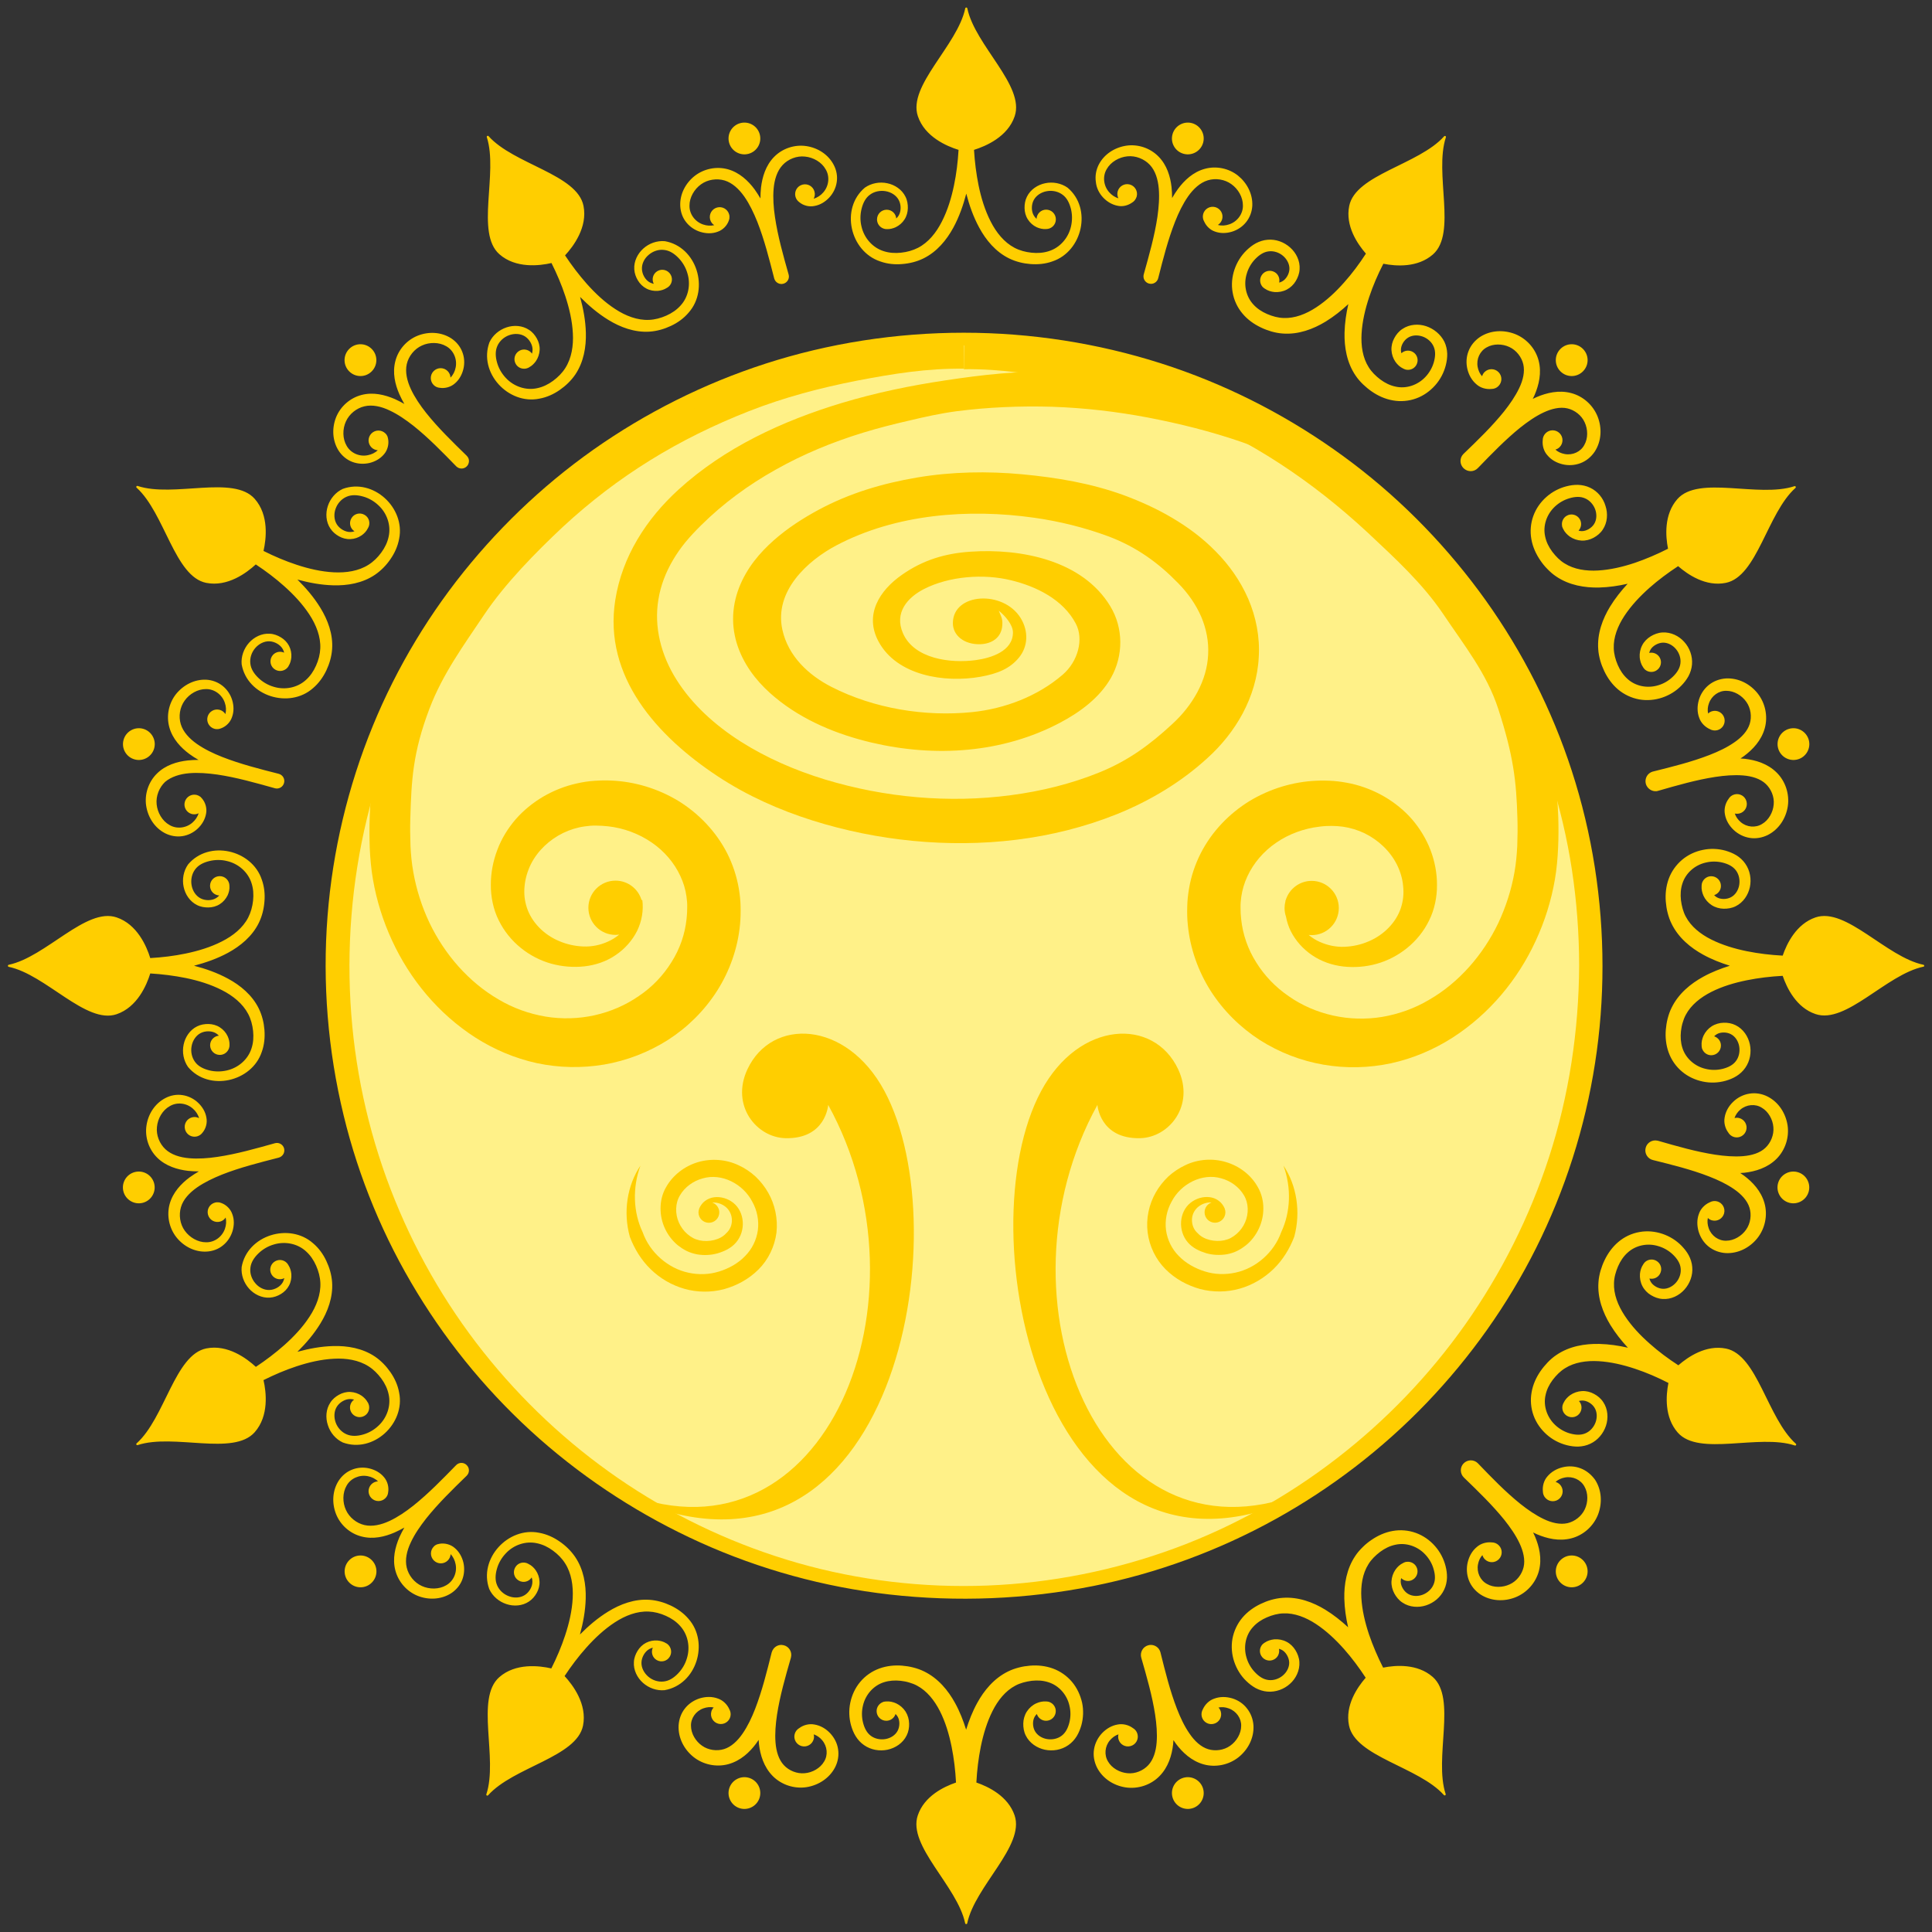 <?xml version="1.0" encoding="UTF-8" standalone="no"?>
<!-- Generator: Adobe Illustrator 23.1.0, SVG Export Plug-In . SVG Version: 6.00 Build 0)  -->

<svg
   xmlns:dc="http://purl.org/dc/elements/1.1/"
   xmlns:cc="http://creativecommons.org/ns#"
   xmlns:rdf="http://www.w3.org/1999/02/22-rdf-syntax-ns#"
   xmlns:svg="http://www.w3.org/2000/svg"
   xmlns="http://www.w3.org/2000/svg"
   xmlns:sodipodi="http://sodipodi.sourceforge.net/DTD/sodipodi-0.dtd"
   xmlns:inkscape="http://www.inkscape.org/namespaces/inkscape"
   version="1.1"
   id="_x33_"
   x="0px"
   y="0px"
   viewBox="0 0 245 245"
   xml:space="preserve"
   sodipodi:docname="sun.svg"
   width="245"
   height="245"
   inkscape:version="0.92.3 (2405546, 2018-03-11)"><rect x="0" y="0" width="245" height="245" fill="#333333" stroke="none"/><defs
   id="defs27" /><sodipodi:namedview
   pagecolor="#ffffff"
   bordercolor="#666666"
   borderopacity="1"
   objecttolerance="10"
   gridtolerance="10"
   guidetolerance="10"
   inkscape:pageopacity="0"
   inkscape:pageshadow="2"
   inkscape:window-width="2560"
   inkscape:window-height="1031"
   id="namedview25"
   showgrid="false"
   fit-margin-top="1"
   fit-margin-left="1"
   fit-margin-right="1"
   fit-margin-bottom="1"
   inkscape:zoom="1.6857143"
   inkscape:cx="138.37689"
   inkscape:cy="85.075709"
   inkscape:window-x="0"
   inkscape:window-y="0"
   inkscape:window-maximized="1"
   inkscape:current-layer="_x33_" />
<style
   type="text/css"
   id="style2">
	.st0{fill:#FFF188;}
	.st1{fill:#FFCE00;}
</style>
<circle
   class="st0"
   cx="123.145"
   cy="122.725"
   r="79.61"
   id="circle4"
   style="fill:#fff188" />
<path
   class="st1"
   d="m 197.605,103.595 c -0.12,-3.41 -0.57,-6.8 -1.33,-10.13 -11.59,-29.54 -40.35,-50.46 -74.01,-50.46 l -0.04,3.81 c 4.74,-0.05 9.2,0.67 13.89,1.56 4.69,0.91 9.05,2.1 13.51,3.85 8.92,3.5 16.82,8.82 23.82,15.32 3.48,3.27 6.94,6.42 9.59,10.35 2.64,3.94 5.51,7.51 6.96,12 1.93,5.95 2.3,9.16 2.43,13.87 0.04,1.18 0.02,2.35 -0.02,3.53 -0.06,1.13 -0.16,2.24 -0.36,3.35 -0.39,2.21 -1.09,4.37 -2.04,6.4 -1.93,4.04 -5,7.56 -8.76,9.73 -1.86,1.11 -3.91,1.83 -5.97,2.18 -2.07,0.34 -4.19,0.28 -6.22,-0.17 -2.02,-0.45 -3.94,-1.27 -5.61,-2.44 -1.68,-1.14 -3.1,-2.62 -4.14,-4.3 -1.06,-1.67 -1.71,-3.55 -1.91,-5.48 -0.06,-0.48 -0.08,-0.97 -0.08,-1.46 -0.01,-0.48 0.03,-0.92 0.09,-1.37 0.13,-0.9 0.39,-1.78 0.78,-2.61 0.77,-1.67 2.05,-3.17 3.65,-4.26 1.6,-1.1 3.51,-1.81 5.52,-2.04 0.5,-0.07 1.01,-0.09 1.51,-0.09 0.48,0 0.96,0.04 1.44,0.1 0.95,0.14 1.88,0.42 2.75,0.84 1.73,0.85 3.21,2.23 4.08,3.95 0.43,0.86 0.72,1.79 0.8,2.77 0.1,0.99 0,1.86 -0.3,2.78 -0.6,1.79 -2.12,3.37 -4.05,4.19 -0.96,0.42 -2.02,0.66 -3.11,0.7 -1.05,0.04 -2.12,-0.18 -3.11,-0.62 -0.5,-0.22 -0.98,-0.52 -1.41,-0.88 0.12,0.01 0.25,0.02 0.38,0.02 1.9,0 3.44,-1.54 3.44,-3.44 0,-1.9 -1.54,-3.44 -3.44,-3.44 -1.56,0 -2.87,1.04 -3.3,2.46 h -0.02 c -0.01,0.05 -0.01,0.1 -0.01,0.14 -0.07,0.27 -0.11,0.55 -0.11,0.84 0,0.38 0.06,0.75 0.18,1.09 0.12,0.63 0.31,1.25 0.6,1.83 0.61,1.22 1.56,2.29 2.72,3.07 1.16,0.79 2.54,1.27 3.96,1.43 1.39,0.15 2.82,0.05 4.21,-0.34 2.76,-0.77 5.31,-2.72 6.66,-5.5 0.69,-1.37 1.01,-2.99 1,-4.48 0.01,-1.51 -0.28,-3.02 -0.82,-4.44 -0.54,-1.42 -1.35,-2.74 -2.33,-3.89 -1,-1.15 -2.19,-2.11 -3.5,-2.88 -1.31,-0.76 -2.74,-1.33 -4.22,-1.66 -0.74,-0.16 -1.49,-0.28 -2.25,-0.34 -0.74,-0.05 -1.47,-0.07 -2.2,-0.03 -2.94,0.13 -5.88,1.02 -8.46,2.58 -2.56,1.58 -4.77,3.85 -6.19,6.64 -0.7,1.39 -1.21,2.89 -1.47,4.44 -0.13,0.77 -0.22,1.57 -0.23,2.32 -0.02,0.75 -0.01,1.51 0.07,2.26 0.28,3.01 1.32,5.93 2.92,8.44 1.61,2.51 3.76,4.62 6.22,6.21 2.47,1.57 5.23,2.63 8.08,3.12 2.84,0.49 5.76,0.42 8.56,-0.18 2.79,-0.61 5.43,-1.74 7.78,-3.24 4.7,-3.02 8.31,-7.39 10.57,-12.31 1.14,-2.46 1.96,-5.07 2.42,-7.74 0.23,-1.33 0.35,-2.7 0.41,-4.04 0.06,-1.31 0.06,-2.61 0.02,-3.91 z"
   id="path6"
   inkscape:connector-curvature="0"
   style="fill:#ffce00" />
<path
   class="st1"
   d="m 48.155,93.715 c -0.72,3.24 -1.16,6.55 -1.27,9.87 -0.05,1.3 -0.04,2.6 0,3.9 0.06,1.34 0.18,2.71 0.41,4.04 0.46,2.67 1.28,5.28 2.42,7.74 2.27,4.92 5.87,9.29 10.57,12.31 2.35,1.5 4.99,2.63 7.78,3.24 2.8,0.6 5.72,0.66 8.56,0.18 2.84,-0.49 5.61,-1.55 8.08,-3.12 2.46,-1.58 4.61,-3.69 6.22,-6.21 1.6,-2.51 2.64,-5.43 2.92,-8.44 0.07,-0.75 0.09,-1.5 0.07,-2.26 -0.01,-0.75 -0.1,-1.56 -0.23,-2.32 -0.27,-1.55 -0.77,-3.05 -1.47,-4.44 -1.42,-2.78 -3.63,-5.06 -6.19,-6.64 -2.58,-1.56 -5.52,-2.45 -8.46,-2.58 -0.74,-0.04 -1.47,-0.02 -2.2,0.03 -0.76,0.05 -1.51,0.17 -2.25,0.34 -1.48,0.33 -2.91,0.9 -4.22,1.66 -1.3,0.77 -2.5,1.73 -3.5,2.88 -0.99,1.15 -1.8,2.46 -2.33,3.89 -0.54,1.42 -0.83,2.94 -0.82,4.44 -0.01,1.49 0.31,3.11 1,4.48 1.36,2.78 3.9,4.73 6.66,5.5 1.39,0.38 2.82,0.49 4.21,0.34 1.42,-0.16 2.8,-0.63 3.96,-1.43 1.16,-0.78 2.11,-1.85 2.72,-3.07 0.6,-1.23 0.83,-2.61 0.66,-3.91 h -0.1 c -0.42,-1.42 -1.74,-2.46 -3.3,-2.46 -1.9,0 -3.44,1.54 -3.44,3.44 0,1.9 1.54,3.44 3.44,3.44 0.16,0 0.32,-0.02 0.47,-0.04 -0.44,0.36 -0.92,0.67 -1.43,0.89 -0.99,0.45 -2.06,0.66 -3.11,0.62 -1.08,-0.04 -2.15,-0.28 -3.11,-0.7 -1.93,-0.81 -3.45,-2.39 -4.05,-4.19 -0.3,-0.91 -0.4,-1.79 -0.3,-2.78 0.09,-0.97 0.38,-1.91 0.8,-2.77 0.87,-1.72 2.35,-3.1 4.08,-3.95 0.87,-0.42 1.8,-0.71 2.75,-0.84 0.48,-0.07 0.96,-0.11 1.44,-0.1 0.5,0.01 1.01,0.03 1.51,0.09 2,0.22 3.91,0.94 5.52,2.04 1.61,1.1 2.88,2.59 3.65,4.26 0.39,0.83 0.66,1.71 0.78,2.61 0.07,0.46 0.1,0.89 0.09,1.37 0,0.49 -0.02,0.97 -0.08,1.46 -0.2,1.93 -0.85,3.81 -1.91,5.48 -1.04,1.68 -2.45,3.17 -4.14,4.3 -1.67,1.16 -3.59,1.99 -5.61,2.44 -2.03,0.45 -4.15,0.51 -6.22,0.17 -2.07,-0.35 -4.11,-1.07 -5.97,-2.18 -3.76,-2.18 -6.83,-5.69 -8.76,-9.73 -0.96,-2.03 -1.65,-4.19 -2.04,-6.4 -0.2,-1.11 -0.31,-2.22 -0.36,-3.35 -0.04,-1.18 -0.06,-2.36 -0.02,-3.53 0.14,-4.71 0.29,-8.24 2.43,-13.87 1.68,-4.41 4.31,-7.99 6.95,-11.93 2.65,-3.94 6.47,-7.83 9.95,-11.1 7.01,-6.49 14.69,-11.18 23.6,-14.68 4.46,-1.75 9.05,-2.96 13.74,-3.88 4.69,-0.89 8.77,-1.56 13.51,-1.51 v -3.8 c -33.72,0.06 -62.54,21.1 -74.06,50.76 z"
   id="path8"
   inkscape:connector-curvature="0"
   style="fill:#ffce00" />
<path
   class="st1"
   d="m 109.675,23.795 c 0.83,-0.58 1.88,-0.76 2.83,-0.56 0.95,0.19 1.87,0.79 2.32,1.71 0.23,0.45 0.31,0.97 0.3,1.45 -0.01,0.49 -0.14,1 -0.42,1.43 -0.27,0.43 -0.67,0.77 -1.12,0.99 -0.34,0.15 -0.72,0.26 -1.12,0.24 -0.01,0 -0.02,0 -0.03,0 -0.13,0 -0.25,-0.02 -0.36,-0.06 -0.01,0 -0.01,0 -0.02,0 -0.01,0 -0.01,-0.01 -0.01,-0.01 -0.48,-0.16 -0.83,-0.62 -0.83,-1.16 0,-0.68 0.55,-1.23 1.23,-1.23 0.64,0 1.16,0.49 1.21,1.11 0.11,-0.11 0.22,-0.23 0.3,-0.36 0.34,-0.56 0.33,-1.39 0.02,-1.97 -0.31,-0.6 -0.96,-1.01 -1.66,-1.13 -0.7,-0.12 -1.44,0.03 -1.99,0.44 -0.56,0.4 -0.89,1.06 -1.07,1.8 -0.18,0.73 -0.19,1.5 -0.01,2.23 0.33,1.47 1.41,2.69 2.8,3.13 0.69,0.23 1.45,0.28 2.21,0.2 0.77,-0.08 1.51,-0.29 2.16,-0.62 1.32,-0.68 2.32,-1.93 3.03,-3.34 0.72,-1.41 1.2,-2.98 1.53,-4.57 0.31,-1.48 0.49,-2.99 0.58,-4.51 -1.49,-0.46 -4.28,-1.65 -5.16,-4.27 -1.31,-3.87 5.02,-8.96 6.01,-13.68 0.03,-0.14 0.23,-0.14 0.26,0 0.99,4.72 7.32,9.81 6.01,13.68 -0.88,2.62 -3.67,3.8 -5.16,4.27 0.09,1.51 0.28,3.03 0.58,4.51 0.33,1.6 0.81,3.16 1.53,4.57 0.71,1.4 1.71,2.65 3.03,3.34 0.65,0.34 1.39,0.54 2.15,0.62 0.76,0.08 1.51,0.03 2.21,-0.2 1.4,-0.44 2.47,-1.67 2.8,-3.13 0.17,-0.73 0.17,-1.5 -0.01,-2.23 -0.19,-0.74 -0.51,-1.4 -1.07,-1.8 -0.55,-0.41 -1.29,-0.57 -1.99,-0.44 -0.7,0.12 -1.35,0.54 -1.66,1.13 -0.31,0.58 -0.32,1.42 0.02,1.97 0.09,0.15 0.21,0.29 0.34,0.41 0.03,-0.65 0.56,-1.17 1.22,-1.17 0.68,0 1.23,0.55 1.23,1.23 0,0.68 -0.55,1.23 -1.23,1.23 0,0 -0.01,0 -0.01,0 -0.43,0.03 -0.83,-0.07 -1.19,-0.23 -0.45,-0.21 -0.85,-0.56 -1.12,-0.99 -0.28,-0.43 -0.41,-0.94 -0.42,-1.43 -0.01,-0.48 0.07,-0.99 0.3,-1.45 0.45,-0.92 1.37,-1.52 2.32,-1.71 0.95,-0.2 2,-0.02 2.83,0.56 3.15,2.64 1.89,8.08 -1.91,9.35 -0.9,0.33 -1.87,0.41 -2.79,0.34 -0.91,-0.07 -1.83,-0.29 -2.7,-0.71 -1.72,-0.84 -2.96,-2.35 -3.8,-3.91 -0.75,-1.38 -1.26,-2.84 -1.64,-4.31 -0.39,1.47 -0.89,2.93 -1.64,4.31 -0.85,1.56 -2.08,3.07 -3.8,3.91 -0.86,0.42 -1.78,0.64 -2.7,0.71 -0.92,0.08 -1.88,-0.01 -2.79,-0.34 -3.82,-1.28 -5.07,-6.71 -1.93,-9.35 z M 135.945,213.285 c -0.64,-0.76 -1.49,-1.36 -2.43,-1.7 -0.94,-0.34 -1.94,-0.44 -2.89,-0.36 -0.48,0.04 -0.94,0.11 -1.4,0.23 -0.47,0.12 -0.94,0.28 -1.38,0.5 -1.79,0.87 -3.06,2.42 -3.93,4.01 -0.6,1.09 -1.04,2.23 -1.4,3.38 -0.36,-1.15 -0.8,-2.29 -1.4,-3.38 -0.87,-1.59 -2.14,-3.14 -3.93,-4.01 -0.44,-0.22 -0.91,-0.38 -1.38,-0.5 -0.47,-0.12 -0.92,-0.19 -1.4,-0.23 -0.95,-0.08 -1.95,0.02 -2.89,0.36 -0.94,0.34 -1.79,0.93 -2.43,1.7 -0.64,0.76 -1.06,1.68 -1.26,2.64 -0.2,0.95 -0.16,1.95 0.1,2.88 0.14,0.47 0.3,0.91 0.58,1.36 0.27,0.44 0.63,0.84 1.07,1.14 0.87,0.61 1.98,0.79 2.97,0.58 0.99,-0.21 1.95,-0.83 2.43,-1.81 0.24,-0.48 0.33,-1.02 0.31,-1.52 -0.01,-0.51 -0.16,-1.05 -0.45,-1.51 -0.29,-0.45 -0.71,-0.81 -1.19,-1.04 -0.39,-0.17 -0.81,-0.28 -1.28,-0.24 -0.1,0 -0.2,0.02 -0.29,0.04 -0.02,0 -0.04,0 -0.06,0.01 -0.02,0.01 -0.04,0.02 -0.06,0.03 -0.46,0.18 -0.79,0.62 -0.79,1.14 0,0.68 0.55,1.23 1.23,1.23 0.55,0 1.01,-0.36 1.17,-0.86 0.1,0.1 0.19,0.2 0.26,0.32 0.31,0.5 0.29,1.3 0,1.82 -0.29,0.55 -0.89,0.93 -1.55,1.04 -0.66,0.11 -1.35,-0.04 -1.85,-0.42 -0.51,-0.38 -0.81,-0.98 -0.99,-1.7 -0.17,-0.7 -0.17,-1.44 0,-2.13 0.32,-1.4 1.35,-2.55 2.67,-2.96 0.66,-0.21 1.38,-0.26 2.11,-0.18 0.36,0.04 0.74,0.11 1.09,0.22 0.34,0.1 0.67,0.22 0.98,0.39 1.25,0.66 2.21,1.86 2.91,3.24 0.7,1.38 1.16,2.93 1.48,4.51 0.3,1.49 0.48,3.02 0.56,4.54 -1.54,0.53 -4.03,1.72 -4.85,4.17 -1.31,3.87 5.02,8.96 6.01,13.68 0.03,0.14 0.23,0.14 0.26,0 0.99,-4.72 7.32,-9.81 6.01,-13.68 -0.83,-2.44 -3.31,-3.64 -4.85,-4.17 0.08,-1.53 0.26,-3.05 0.56,-4.54 0.32,-1.58 0.79,-3.13 1.48,-4.51 0.69,-1.38 1.65,-2.58 2.91,-3.24 0.31,-0.17 0.64,-0.29 0.98,-0.39 0.35,-0.1 0.72,-0.17 1.09,-0.22 0.73,-0.08 1.45,-0.04 2.11,0.18 1.32,0.41 2.35,1.56 2.67,2.96 0.17,0.69 0.17,1.43 0,2.13 -0.18,0.72 -0.48,1.32 -0.99,1.7 -0.5,0.38 -1.19,0.53 -1.85,0.42 -0.66,-0.11 -1.26,-0.49 -1.55,-1.04 -0.29,-0.53 -0.31,-1.32 0,-1.82 0.07,-0.12 0.16,-0.22 0.26,-0.32 0.16,0.5 0.62,0.86 1.17,0.86 0.68,0 1.23,-0.55 1.23,-1.23 0,-0.52 -0.33,-0.97 -0.79,-1.14 -0.02,-0.01 -0.04,-0.02 -0.06,-0.03 -0.02,-0.01 -0.04,0 -0.06,-0.01 -0.09,-0.02 -0.19,-0.04 -0.29,-0.04 -0.47,-0.04 -0.89,0.07 -1.28,0.24 -0.48,0.22 -0.89,0.58 -1.19,1.04 -0.29,0.45 -0.44,0.99 -0.45,1.51 -0.01,0.5 0.07,1.04 0.31,1.52 0.48,0.98 1.44,1.6 2.43,1.81 1,0.21 2.1,0.03 2.97,-0.58 0.44,-0.3 0.8,-0.7 1.07,-1.14 0.27,-0.45 0.44,-0.89 0.58,-1.36 0.26,-0.93 0.3,-1.93 0.1,-2.88 -0.22,-0.96 -0.64,-1.88 -1.28,-2.64 z m -30.68,6.5 c -0.52,-0.55 -1.2,-0.97 -2,-1.1 -0.64,-0.12 -1.36,0.05 -1.9,0.45 -0.28,0.16 -0.5,0.43 -0.59,0.76 -0.18,0.67 0.22,1.35 0.88,1.53 0.67,0.18 1.35,-0.22 1.53,-0.88 0.06,-0.21 0.05,-0.42 0,-0.61 0.4,0.13 0.79,0.4 1.07,0.74 0.67,0.78 0.76,1.9 0.25,2.71 -0.48,0.84 -1.5,1.41 -2.47,1.48 -0.98,0.09 -1.99,-0.33 -2.63,-1.02 -0.65,-0.69 -0.97,-1.74 -1.06,-2.87 -0.09,-1.13 0.01,-2.33 0.19,-3.53 0.37,-2.4 1.06,-4.8 1.76,-7.23 0,-0.01 0.01,-0.03 0.01,-0.05 0.17,-0.68 -0.25,-1.37 -0.92,-1.53 -0.08,-0.02 -0.17,-0.03 -0.25,-0.04 -0.42,-0.02 -0.82,0.18 -1.06,0.51 -0.1,0.13 -0.17,0.28 -0.22,0.45 -0.61,2.45 -1.22,4.88 -2.09,7.14 -0.44,1.13 -0.95,2.21 -1.6,3.15 -0.64,0.93 -1.44,1.68 -2.35,1.96 -0.9,0.28 -1.99,0.14 -2.79,-0.43 -0.81,-0.56 -1.4,-1.55 -1.4,-2.52 -0.03,-0.96 0.61,-1.88 1.58,-2.22 0.42,-0.15 0.89,-0.2 1.3,-0.11 -0.14,0.15 -0.25,0.32 -0.3,0.53 -0.18,0.67 0.22,1.35 0.88,1.53 0.67,0.18 1.35,-0.22 1.53,-0.88 0.09,-0.34 0.03,-0.68 -0.13,-0.96 -0.27,-0.61 -0.81,-1.13 -1.42,-1.34 -0.75,-0.29 -1.55,-0.26 -2.28,-0.05 -0.73,0.22 -1.41,0.65 -1.9,1.26 -0.5,0.61 -0.78,1.39 -0.83,2.18 -0.08,1.58 0.69,3.05 1.89,4.01 1.22,0.97 2.89,1.33 4.42,0.91 1.56,-0.43 2.71,-1.52 3.53,-2.63 0.11,-0.15 0.2,-0.3 0.31,-0.45 0.01,0.18 0.02,0.36 0.04,0.54 0.16,1.37 0.61,2.89 1.74,4.04 1.12,1.13 2.74,1.65 4.28,1.42 1.52,-0.24 2.92,-1.13 3.64,-2.53 0.36,-0.71 0.5,-1.52 0.37,-2.3 -0.11,-0.76 -0.49,-1.47 -1.01,-2.02 z m -10.34,5.65 c -1.07,-0.29 -2.18,0.35 -2.47,1.42 -0.29,1.07 0.35,2.18 1.42,2.47 1.07,0.29 2.18,-0.35 2.47,-1.42 0.29,-1.08 -0.35,-2.18 -1.42,-2.47 z m 44.96,-200.39 c 0.5,0.53 1.15,0.93 1.9,1.06 0.6,0.12 1.26,-0.05 1.77,-0.41 0.13,-0.07 0.24,-0.17 0.34,-0.29 0,0 0.01,-0.01 0.01,-0.01 l 0.01,-0.01 c 0,0 0,0 0,-0.01 0.1,-0.13 0.18,-0.28 0.23,-0.45 0.18,-0.67 -0.22,-1.35 -0.88,-1.53 -0.67,-0.18 -1.35,0.22 -1.53,0.88 -0.08,0.3 -0.04,0.61 0.09,0.87 -0.45,-0.13 -0.87,-0.42 -1.18,-0.78 -0.72,-0.82 -0.84,-2.03 -0.3,-2.92 0.51,-0.91 1.57,-1.52 2.62,-1.62 1.05,-0.11 2.14,0.33 2.84,1.07 0.71,0.75 1.04,1.86 1.14,3.01 0.1,1.16 0,2.38 -0.17,3.59 -0.36,2.43 -1.05,4.84 -1.73,7.28 0,0.01 -0.01,0.02 -0.01,0.03 -0.03,0.13 -0.04,0.25 -0.02,0.38 0.06,0.37 0.32,0.68 0.71,0.78 0.13,0.03 0.25,0.04 0.38,0.02 0.24,-0.04 0.46,-0.17 0.61,-0.37 0.07,-0.1 0.13,-0.21 0.16,-0.34 0.62,-2.45 1.24,-4.88 2.14,-7.17 0.45,-1.14 0.98,-2.24 1.65,-3.2 0.67,-0.95 1.51,-1.74 2.5,-2.04 0.98,-0.3 2.14,-0.13 2.99,0.49 0.86,0.61 1.47,1.66 1.46,2.71 0.02,1.04 -0.69,2.03 -1.72,2.38 -0.47,0.17 -0.99,0.21 -1.45,0.08 0.25,-0.16 0.45,-0.41 0.54,-0.73 0.18,-0.67 -0.22,-1.35 -0.88,-1.53 -0.67,-0.18 -1.35,0.22 -1.53,0.88 -0.09,0.34 -0.03,0.69 0.14,0.97 0.26,0.57 0.75,1.04 1.33,1.24 0.71,0.27 1.48,0.24 2.17,0.03 0.7,-0.21 1.34,-0.63 1.81,-1.22 0.47,-0.59 0.74,-1.32 0.78,-2.07 0.07,-1.5 -0.68,-2.91 -1.82,-3.83 -1.16,-0.92 -2.76,-1.26 -4.22,-0.85 -1.48,0.41 -2.58,1.46 -3.38,2.54 -0.28,0.38 -0.52,0.76 -0.75,1.16 0,-0.46 -0.02,-0.92 -0.07,-1.38 -0.15,-1.34 -0.58,-2.8 -1.66,-3.89 -1.06,-1.08 -2.61,-1.59 -4.08,-1.37 -1.45,0.22 -2.8,1.06 -3.49,2.4 -0.34,0.67 -0.48,1.44 -0.37,2.18 0.07,0.77 0.42,1.46 0.92,1.99 z m 10.22,-5.54 c 1.07,0.29 2.18,-0.35 2.47,-1.42 0.29,-1.07 -0.35,-2.18 -1.42,-2.47 -1.07,-0.29 -2.18,0.35 -2.47,1.42 -0.29,1.08 0.34,2.18 1.42,2.47 z m -86.77,12.74 c 2.07,1.82 5.08,1.46 6.6,1.11 0.68,1.36 1.28,2.76 1.75,4.19 0.51,1.55 0.88,3.14 0.96,4.72 0.09,1.57 -0.16,3.16 -0.96,4.41 -0.39,0.62 -0.93,1.16 -1.55,1.62 -0.61,0.45 -1.29,0.78 -2.01,0.93 -1.43,0.32 -2.98,-0.21 -3.99,-1.31 -0.51,-0.54 -0.9,-1.21 -1.1,-1.93 -0.21,-0.73 -0.25,-1.47 0.03,-2.1 0.27,-0.63 0.83,-1.14 1.5,-1.38 0.67,-0.24 1.43,-0.21 2,0.15 0.56,0.35 0.99,1.07 0.97,1.72 0,0.16 -0.03,0.31 -0.07,0.47 -0.36,-0.51 -1.06,-0.68 -1.61,-0.36 -0.59,0.34 -0.79,1.09 -0.45,1.67 0.27,0.47 0.8,0.68 1.3,0.58 0.01,0 0.01,0 0.02,0 0.01,0 0.01,0 0.02,-0.01 0.12,-0.03 0.23,-0.07 0.34,-0.13 0.01,0 0.02,-0.01 0.02,-0.02 0.36,-0.19 0.63,-0.47 0.85,-0.77 0.28,-0.41 0.45,-0.91 0.48,-1.42 0.03,-0.51 -0.11,-1.02 -0.35,-1.45 -0.23,-0.42 -0.56,-0.83 -0.99,-1.1 -0.85,-0.57 -1.94,-0.63 -2.86,-0.32 -0.92,0.31 -1.75,0.98 -2.17,1.9 -1.41,3.86 2.4,7.94 6.33,7.14 0.95,-0.17 1.82,-0.57 2.58,-1.1 0.75,-0.52 1.44,-1.17 1.98,-1.96 1.07,-1.59 1.39,-3.51 1.34,-5.29 -0.04,-1.57 -0.33,-3.08 -0.73,-4.55 1.07,1.08 2.24,2.09 3.58,2.91 1.51,0.93 3.33,1.62 5.25,1.49 0.96,-0.07 1.86,-0.34 2.69,-0.73 0.84,-0.39 1.63,-0.95 2.25,-1.69 2.65,-3 1.02,-8.34 -3.02,-9.05 -1.01,-0.09 -2.01,0.28 -2.73,0.93 -0.72,0.64 -1.22,1.62 -1.15,2.64 0.03,0.51 0.21,1 0.46,1.41 0.25,0.42 0.63,0.8 1.08,1.03 0.45,0.24 0.97,0.33 1.46,0.29 0.39,-0.04 0.79,-0.15 1.15,-0.39 0,0 0.01,0 0.01,0 0.59,-0.34 0.79,-1.09 0.45,-1.67 -0.34,-0.59 -1.09,-0.79 -1.67,-0.45 -0.57,0.33 -0.77,1.04 -0.47,1.62 -0.18,-0.04 -0.34,-0.1 -0.5,-0.18 -0.58,-0.31 -0.98,-1.04 -1,-1.7 -0.03,-0.68 0.32,-1.36 0.87,-1.81 0.54,-0.46 1.26,-0.7 1.94,-0.61 0.69,0.07 1.3,0.47 1.83,1.02 0.52,0.54 0.91,1.2 1.12,1.92 0.45,1.43 0.13,3.04 -0.86,4.11 -0.49,0.55 -1.11,0.97 -1.81,1.28 -0.7,0.31 -1.45,0.51 -2.18,0.54 -1.48,0.07 -2.98,-0.51 -4.29,-1.37 -1.33,-0.86 -2.52,-1.98 -3.61,-3.2 -1,-1.13 -1.92,-2.34 -2.76,-3.61 1.06,-1.15 2.88,-3.57 2.34,-6.28 -0.8,-4 -8.83,-5.25 -12.04,-8.84 -0.1,-0.11 -0.27,-0.01 -0.22,0.13 1.47,4.58 -1.47,12.15 1.6,14.85 z M 179.145,200.325 c 0.59,-0.34 0.79,-1.09 0.45,-1.67 -0.26,-0.45 -0.77,-0.67 -1.25,-0.59 -0.02,0 -0.04,0 -0.06,0 -0.02,0.01 -0.04,0.02 -0.06,0.02 -0.09,0.02 -0.18,0.06 -0.27,0.11 -0.43,0.2 -0.74,0.5 -0.99,0.85 -0.3,0.43 -0.48,0.95 -0.51,1.49 -0.03,0.54 0.12,1.08 0.36,1.53 0.24,0.44 0.58,0.87 1.03,1.16 0.9,0.61 2.05,0.67 3.01,0.35 0.97,-0.32 1.83,-1.02 2.28,-1.99 0.23,-0.48 0.34,-1 0.36,-1.52 0.01,-0.53 -0.06,-0.99 -0.18,-1.46 -0.24,-0.94 -0.7,-1.82 -1.35,-2.55 -0.64,-0.73 -1.47,-1.32 -2.41,-1.66 -0.93,-0.34 -1.97,-0.43 -2.95,-0.25 -0.98,0.17 -1.89,0.59 -2.68,1.13 -0.4,0.27 -0.76,0.56 -1.1,0.9 -0.35,0.34 -0.68,0.71 -0.95,1.12 -1.12,1.65 -1.44,3.63 -1.4,5.43 0.03,1.24 0.21,2.45 0.48,3.63 -0.89,-0.82 -1.84,-1.58 -2.9,-2.23 -1.54,-0.94 -3.42,-1.65 -5.41,-1.5 -0.49,0.03 -0.98,0.13 -1.45,0.26 -0.46,0.13 -0.89,0.3 -1.33,0.51 -0.86,0.41 -1.68,0.99 -2.32,1.75 -0.64,0.76 -1.08,1.7 -1.26,2.68 -0.17,0.98 -0.08,1.99 0.23,2.91 0.31,0.92 0.83,1.77 1.53,2.44 0.35,0.34 0.72,0.63 1.18,0.89 0.45,0.24 0.97,0.41 1.49,0.45 1.06,0.09 2.11,-0.3 2.86,-0.98 0.76,-0.67 1.27,-1.7 1.2,-2.78 -0.03,-0.54 -0.23,-1.05 -0.49,-1.48 -0.27,-0.44 -0.66,-0.84 -1.14,-1.08 -0.48,-0.25 -1.02,-0.35 -1.55,-0.31 -0.42,0.05 -0.84,0.16 -1.23,0.43 -0.09,0.05 -0.16,0.11 -0.23,0.18 -0.02,0.01 -0.03,0.02 -0.05,0.04 -0.02,0.02 -0.02,0.04 -0.04,0.05 -0.31,0.38 -0.37,0.93 -0.11,1.38 0.34,0.59 1.09,0.79 1.67,0.45 0.48,-0.27 0.69,-0.82 0.58,-1.33 0.13,0.04 0.26,0.08 0.38,0.15 0.52,0.28 0.9,0.98 0.92,1.58 0.02,0.62 -0.31,1.25 -0.82,1.67 -0.51,0.43 -1.19,0.64 -1.81,0.56 -0.63,-0.07 -1.2,-0.44 -1.71,-0.98 -0.5,-0.52 -0.87,-1.16 -1.07,-1.85 -0.42,-1.38 -0.11,-2.89 0.83,-3.9 0.46,-0.51 1.06,-0.92 1.74,-1.21 0.33,-0.15 0.7,-0.27 1.05,-0.36 0.34,-0.08 0.69,-0.14 1.05,-0.15 1.41,-0.06 2.85,0.5 4.14,1.35 1.29,0.85 2.47,1.96 3.54,3.16 1.01,1.14 1.92,2.37 2.76,3.65 -1.07,1.23 -2.63,3.51 -2.12,6.04 0.8,4 8.83,5.25 12.04,8.84 0.1,0.11 0.27,0.01 0.22,-0.13 -1.51,-4.58 1.43,-12.15 -1.64,-14.85 -1.94,-1.7 -4.69,-1.5 -6.29,-1.18 -0.69,-1.36 -1.3,-2.78 -1.79,-4.21 -0.51,-1.53 -0.88,-3.1 -0.97,-4.65 -0.09,-1.54 0.14,-3.06 0.9,-4.26 0.18,-0.3 0.41,-0.58 0.65,-0.83 0.25,-0.26 0.54,-0.51 0.83,-0.73 0.59,-0.44 1.24,-0.76 1.92,-0.9 1.35,-0.31 2.82,0.18 3.8,1.23 0.49,0.52 0.87,1.16 1.06,1.85 0.21,0.71 0.25,1.39 -0.01,1.97 -0.24,0.58 -0.77,1.06 -1.39,1.29 -0.62,0.23 -1.34,0.2 -1.86,-0.13 -0.51,-0.31 -0.92,-0.99 -0.91,-1.58 0,-0.13 0.03,-0.27 0.06,-0.4 0.4,0.39 0.98,0.48 1.46,0.2 z m -22.91,15.04 c -0.73,-0.21 -1.52,-0.24 -2.28,0.05 -0.61,0.21 -1.15,0.73 -1.42,1.34 -0.16,0.28 -0.22,0.62 -0.13,0.96 0.18,0.67 0.87,1.06 1.53,0.88 0.67,-0.18 1.06,-0.86 0.88,-1.53 -0.06,-0.21 -0.16,-0.39 -0.3,-0.53 0.41,-0.09 0.88,-0.05 1.3,0.11 0.97,0.34 1.61,1.26 1.58,2.22 0,0.97 -0.59,1.96 -1.4,2.52 -0.8,0.57 -1.89,0.71 -2.79,0.43 -0.91,-0.28 -1.71,-1.02 -2.35,-1.96 -0.65,-0.93 -1.16,-2.02 -1.6,-3.15 -0.88,-2.27 -1.48,-4.69 -2.09,-7.14 0,-0.01 -0.01,-0.03 -0.01,-0.05 -0.05,-0.17 -0.13,-0.32 -0.23,-0.45 -0.31,-0.38 -0.83,-0.57 -1.33,-0.42 -0.67,0.19 -1.06,0.9 -0.87,1.57 0.7,2.43 1.39,4.83 1.76,7.23 0.18,1.2 0.28,2.39 0.19,3.53 -0.09,1.13 -0.41,2.17 -1.06,2.87 -0.64,0.69 -1.65,1.12 -2.63,1.02 -0.98,-0.08 -1.99,-0.64 -2.47,-1.48 -0.51,-0.82 -0.42,-1.94 0.25,-2.71 0.29,-0.34 0.67,-0.61 1.07,-0.74 -0.05,0.2 -0.05,0.4 0,0.61 0.18,0.67 0.86,1.06 1.53,0.88 0.67,-0.18 1.06,-0.86 0.88,-1.53 -0.09,-0.34 -0.31,-0.6 -0.59,-0.76 -0.54,-0.4 -1.26,-0.57 -1.9,-0.45 -0.8,0.13 -1.47,0.55 -2,1.1 -0.52,0.55 -0.9,1.27 -1.02,2.05 -0.13,0.78 0.02,1.59 0.37,2.3 0.72,1.41 2.12,2.3 3.64,2.53 1.54,0.23 3.17,-0.29 4.28,-1.42 1.14,-1.15 1.58,-2.67 1.74,-4.04 0.02,-0.18 0.03,-0.36 0.04,-0.54 0.1,0.15 0.2,0.3 0.31,0.45 0.82,1.1 1.97,2.2 3.53,2.63 1.53,0.42 3.2,0.06 4.42,-0.91 1.2,-0.96 1.97,-2.43 1.89,-4.01 -0.05,-0.79 -0.33,-1.56 -0.83,-2.18 -0.48,-0.63 -1.16,-1.06 -1.89,-1.28 z m -6.13,10.07 c -1.07,0.29 -1.71,1.39 -1.42,2.47 0.29,1.07 1.39,1.71 2.47,1.42 1.07,-0.29 1.71,-1.39 1.42,-2.47 -0.29,-1.07 -1.4,-1.71 -2.47,-1.42 z M 88.845,29.415 c 0.7,0.21 1.46,0.24 2.17,-0.03 0.64,-0.22 1.19,-0.77 1.41,-1.42 0.02,-0.06 0.04,-0.13 0.06,-0.2 0,-0.02 0.01,-0.03 0.01,-0.05 v -0.01 c 0,0 0,0 0,-0.01 0.02,-0.16 0.02,-0.33 -0.03,-0.5 -0.18,-0.67 -0.87,-1.06 -1.53,-0.88 -0.67,0.18 -1.06,0.87 -0.88,1.53 0.08,0.3 0.27,0.55 0.52,0.71 -0.45,0.11 -0.96,0.07 -1.42,-0.09 -1.03,-0.35 -1.74,-1.33 -1.72,-2.38 -0.01,-1.05 0.61,-2.1 1.46,-2.71 0.85,-0.62 2.01,-0.78 2.99,-0.49 0.99,0.3 1.83,1.09 2.5,2.04 0.67,0.96 1.19,2.06 1.65,3.2 0.9,2.29 1.51,4.72 2.14,7.17 0,0.01 0.01,0.02 0.01,0.03 0.14,0.5 0.67,0.8 1.17,0.65 0.5,-0.14 0.8,-0.67 0.65,-1.17 -0.69,-2.43 -1.37,-4.85 -1.73,-7.28 -0.18,-1.21 -0.27,-2.43 -0.17,-3.59 0.1,-1.16 0.44,-2.26 1.14,-3.01 0.7,-0.75 1.79,-1.19 2.84,-1.07 1.05,0.1 2.11,0.7 2.62,1.62 0.54,0.89 0.42,2.1 -0.3,2.92 -0.32,0.38 -0.76,0.67 -1.22,0.8 0.14,-0.27 0.19,-0.58 0.1,-0.9 -0.18,-0.67 -0.86,-1.06 -1.53,-0.88 -0.67,0.18 -1.06,0.86 -0.88,1.53 0.08,0.29 0.26,0.53 0.48,0.69 0.51,0.43 1.25,0.62 1.89,0.49 0.75,-0.12 1.4,-0.53 1.9,-1.06 0.5,-0.53 0.85,-1.22 0.96,-1.96 0.12,-0.74 -0.02,-1.51 -0.37,-2.18 -0.69,-1.34 -2.04,-2.19 -3.49,-2.4 -1.47,-0.22 -3.02,0.29 -4.08,1.37 -1.07,1.09 -1.5,2.56 -1.66,3.89 -0.05,0.46 -0.07,0.92 -0.07,1.38 -0.23,-0.39 -0.48,-0.78 -0.75,-1.16 -0.8,-1.08 -1.91,-2.13 -3.38,-2.54 -1.45,-0.4 -3.05,-0.07 -4.22,0.85 -1.15,0.91 -1.9,2.32 -1.82,3.83 0.04,0.75 0.3,1.49 0.78,2.07 0.46,0.57 1.1,0.99 1.8,1.2 z m 6.08,-9.91 c 1.07,-0.29 1.71,-1.39 1.42,-2.47 -0.29,-1.07 -1.39,-1.71 -2.47,-1.42 -1.07,0.29 -1.71,1.39 -1.42,2.47 0.29,1.07 1.39,1.71 2.47,1.42 z m -68.77,54.41 c 2.71,0.54 5.13,-1.28 6.28,-2.34 1.27,0.84 2.48,1.75 3.61,2.76 1.22,1.09 2.33,2.28 3.2,3.61 0.86,1.32 1.44,2.81 1.37,4.29 -0.03,0.73 -0.22,1.47 -0.54,2.18 -0.31,0.7 -0.73,1.32 -1.28,1.81 -1.08,0.99 -2.68,1.31 -4.11,0.86 -0.72,-0.21 -1.38,-0.6 -1.92,-1.12 -0.55,-0.53 -0.95,-1.14 -1.02,-1.83 -0.08,-0.68 0.15,-1.4 0.61,-1.94 0.46,-0.54 1.14,-0.9 1.81,-0.87 0.66,0.02 1.39,0.43 1.7,1 0.08,0.14 0.13,0.29 0.17,0.44 -0.57,-0.26 -1.25,-0.06 -1.57,0.49 -0.34,0.59 -0.14,1.34 0.45,1.67 0.47,0.27 1.03,0.19 1.42,-0.14 0,0 0.01,-0.01 0.01,-0.01 0,0 0.01,-0.01 0.01,-0.01 0.09,-0.08 0.17,-0.17 0.23,-0.28 0,-0.01 0.01,-0.02 0.01,-0.03 0.22,-0.34 0.31,-0.72 0.35,-1.09 0.04,-0.5 -0.06,-1.01 -0.29,-1.46 -0.23,-0.45 -0.61,-0.83 -1.03,-1.08 -0.41,-0.25 -0.9,-0.44 -1.41,-0.46 -1.03,-0.07 -2,0.43 -2.64,1.15 -0.65,0.73 -1.02,1.73 -0.93,2.73 0.71,4.05 6.05,5.68 9.05,3.02 0.73,-0.62 1.29,-1.41 1.69,-2.25 0.39,-0.83 0.66,-1.73 0.73,-2.69 0.14,-1.91 -0.56,-3.74 -1.49,-5.25 -0.82,-1.34 -1.83,-2.51 -2.91,-3.58 1.47,0.4 2.99,0.69 4.55,0.73 1.77,0.05 3.7,-0.26 5.29,-1.34 0.79,-0.54 1.45,-1.23 1.96,-1.98 0.53,-0.76 0.93,-1.64 1.1,-2.58 0.8,-3.92 -3.28,-7.73 -7.14,-6.33 -0.92,0.42 -1.6,1.25 -1.9,2.17 -0.31,0.92 -0.25,2.01 0.32,2.86 0.28,0.43 0.68,0.76 1.1,0.99 0.43,0.24 0.94,0.38 1.45,0.35 0.51,-0.02 1,-0.19 1.42,-0.48 0.32,-0.23 0.61,-0.52 0.8,-0.92 0,0 0,0 0.01,-0.01 0.34,-0.59 0.14,-1.34 -0.45,-1.67 -0.59,-0.34 -1.34,-0.14 -1.67,0.45 -0.33,0.57 -0.15,1.29 0.4,1.64 -0.17,0.06 -0.35,0.09 -0.52,0.09 -0.65,0.02 -1.37,-0.41 -1.72,-0.97 -0.36,-0.57 -0.4,-1.34 -0.15,-2 0.24,-0.67 0.75,-1.23 1.38,-1.5 0.63,-0.28 1.36,-0.24 2.1,-0.03 0.72,0.2 1.39,0.59 1.93,1.1 1.11,1.01 1.63,2.56 1.31,3.99 -0.15,0.72 -0.48,1.4 -0.93,2.01 -0.45,0.62 -1,1.16 -1.62,1.55 -1.25,0.8 -2.83,1.04 -4.41,0.96 -1.58,-0.08 -3.18,-0.45 -4.72,-0.96 -1.43,-0.47 -2.84,-1.07 -4.19,-1.75 0.35,-1.53 0.71,-4.53 -1.11,-6.6 -2.7,-3.07 -10.27,-0.13 -14.85,-1.64 -0.14,-0.05 -0.24,0.12 -0.13,0.22 3.58,3.25 4.82,11.27 8.83,12.07 z M 218.875,171.015 c -2.53,-0.51 -4.81,1.05 -6.04,2.12 -1.28,-0.83 -2.52,-1.75 -3.65,-2.76 -1.21,-1.07 -2.31,-2.24 -3.16,-3.54 -0.85,-1.29 -1.41,-2.72 -1.35,-4.14 0.01,-0.35 0.06,-0.7 0.15,-1.05 0.09,-0.35 0.21,-0.71 0.36,-1.05 0.29,-0.67 0.69,-1.27 1.21,-1.74 1.02,-0.94 2.53,-1.26 3.9,-0.83 0.69,0.2 1.33,0.57 1.85,1.07 0.53,0.51 0.91,1.08 0.98,1.71 0.08,0.63 -0.13,1.3 -0.56,1.81 -0.43,0.51 -1.06,0.84 -1.67,0.82 -0.6,-0.01 -1.3,-0.4 -1.58,-0.92 -0.07,-0.12 -0.11,-0.25 -0.15,-0.38 0.51,0.11 1.06,-0.1 1.33,-0.58 0.34,-0.59 0.14,-1.34 -0.45,-1.67 -0.45,-0.26 -1,-0.2 -1.38,0.11 -0.02,0.01 -0.04,0.02 -0.05,0.04 -0.02,0.02 -0.02,0.03 -0.04,0.05 -0.07,0.07 -0.13,0.14 -0.18,0.23 -0.27,0.39 -0.39,0.81 -0.43,1.23 -0.04,0.52 0.06,1.07 0.31,1.55 0.25,0.48 0.64,0.88 1.08,1.14 0.43,0.26 0.94,0.46 1.48,0.49 1.08,0.08 2.11,-0.44 2.78,-1.2 0.68,-0.76 1.08,-1.8 0.98,-2.86 -0.04,-0.53 -0.21,-1.04 -0.45,-1.49 -0.25,-0.46 -0.55,-0.82 -0.89,-1.18 -0.68,-0.7 -1.52,-1.22 -2.44,-1.53 -0.92,-0.31 -1.93,-0.41 -2.91,-0.23 -0.98,0.17 -1.92,0.61 -2.68,1.26 -0.76,0.64 -1.34,1.46 -1.75,2.32 -0.21,0.43 -0.37,0.87 -0.51,1.33 -0.13,0.47 -0.23,0.96 -0.26,1.45 -0.15,1.98 0.56,3.86 1.5,5.41 0.65,1.06 1.41,2.02 2.23,2.9 -1.18,-0.27 -2.39,-0.45 -3.63,-0.48 -1.81,-0.04 -3.79,0.28 -5.43,1.4 -0.41,0.27 -0.78,0.6 -1.12,0.95 -0.33,0.35 -0.63,0.71 -0.9,1.1 -0.54,0.78 -0.96,1.69 -1.13,2.68 -0.18,0.98 -0.09,2.02 0.25,2.95 0.34,0.94 0.93,1.76 1.66,2.41 0.73,0.65 1.61,1.11 2.55,1.35 0.48,0.12 0.94,0.19 1.46,0.18 0.52,-0.02 1.04,-0.13 1.52,-0.36 0.97,-0.45 1.67,-1.32 1.99,-2.28 0.32,-0.96 0.26,-2.11 -0.35,-3.01 -0.29,-0.45 -0.72,-0.8 -1.16,-1.03 -0.45,-0.25 -0.99,-0.39 -1.53,-0.36 -0.54,0.03 -1.06,0.21 -1.49,0.51 -0.34,0.25 -0.65,0.56 -0.85,0.99 -0.05,0.09 -0.08,0.18 -0.11,0.27 -0.01,0.02 -0.02,0.04 -0.02,0.06 -0.01,0.02 0,0.04 -0.01,0.07 -0.08,0.49 0.14,0.99 0.59,1.25 0.59,0.34 1.34,0.14 1.67,-0.45 0.27,-0.48 0.19,-1.06 -0.17,-1.44 0.13,-0.04 0.27,-0.06 0.4,-0.06 0.59,-0.02 1.27,0.39 1.58,0.91 0.33,0.52 0.36,1.23 0.13,1.86 -0.23,0.63 -0.71,1.15 -1.29,1.39 -0.58,0.25 -1.26,0.21 -1.97,0.01 -0.69,-0.2 -1.33,-0.57 -1.85,-1.06 -1.05,-0.98 -1.54,-2.45 -1.23,-3.8 0.14,-0.68 0.46,-1.33 0.9,-1.92 0.22,-0.29 0.47,-0.58 0.73,-0.83 0.26,-0.24 0.53,-0.47 0.83,-0.65 1.19,-0.76 2.72,-0.99 4.26,-0.9 1.55,0.09 3.12,0.46 4.65,0.97 1.44,0.48 2.85,1.09 4.21,1.79 -0.32,1.6 -0.52,4.35 1.18,6.29 2.7,3.07 10.27,0.13 14.85,1.64 0.14,0.05 0.24,-0.12 0.13,-0.22 -3.62,-3.24 -4.86,-11.26 -8.86,-12.07 z m -18.43,15.19 c -0.74,-0.29 -1.54,-0.32 -2.28,-0.14 -0.74,0.18 -1.44,0.56 -1.95,1.18 -0.43,0.49 -0.63,1.21 -0.56,1.87 0,0.32 0.12,0.65 0.37,0.89 0.49,0.49 1.28,0.49 1.77,0 0.49,-0.49 0.49,-1.28 0,-1.77 -0.15,-0.15 -0.34,-0.25 -0.53,-0.31 0.31,-0.29 0.74,-0.48 1.18,-0.56 1.01,-0.19 2.02,0.29 2.48,1.14 0.49,0.84 0.47,2 0.05,2.88 -0.41,0.89 -1.28,1.56 -2.2,1.77 -0.93,0.21 -1.99,-0.03 -3.01,-0.52 -1.03,-0.49 -2.01,-1.17 -2.96,-1.92 -1.89,-1.52 -3.63,-3.32 -5.38,-5.14 -0.01,-0.01 -0.02,-0.02 -0.03,-0.03 -0.5,-0.49 -1.3,-0.47 -1.79,0.03 -0.49,0.5 -0.47,1.3 0.03,1.79 1.82,1.76 3.61,3.49 5.14,5.38 0.75,0.95 1.44,1.93 1.92,2.96 0.48,1.02 0.73,2.09 0.52,3.01 -0.21,0.92 -0.87,1.8 -1.77,2.2 -0.89,0.42 -2.04,0.44 -2.88,-0.05 -0.85,-0.45 -1.33,-1.47 -1.14,-2.48 0.08,-0.44 0.27,-0.87 0.56,-1.18 0.06,0.19 0.16,0.38 0.31,0.53 0.49,0.49 1.28,0.49 1.77,0 0.49,-0.49 0.49,-1.28 0,-1.77 -0.25,-0.25 -0.57,-0.37 -0.89,-0.37 -0.66,-0.07 -1.38,0.13 -1.87,0.56 -0.63,0.51 -1,1.21 -1.18,1.95 -0.18,0.74 -0.14,1.54 0.14,2.28 0.28,0.74 0.81,1.37 1.47,1.81 1.33,0.86 2.99,0.93 4.42,0.37 1.45,-0.57 2.6,-1.83 3,-3.37 0.41,-1.56 0.03,-3.1 -0.51,-4.37 -0.07,-0.17 -0.16,-0.33 -0.23,-0.49 0.16,0.08 0.32,0.16 0.49,0.23 1.27,0.54 2.81,0.92 4.37,0.51 1.54,-0.4 2.8,-1.55 3.37,-3 0.55,-1.43 0.49,-3.09 -0.37,-4.42 -0.46,-0.64 -1.09,-1.17 -1.83,-1.45 z m -2.56,11.64 c -0.79,0.79 -0.79,2.06 0,2.85 0.79,0.79 2.06,0.79 2.85,0 0.79,-0.79 0.79,-2.06 0,-2.85 -0.79,-0.79 -2.06,-0.79 -2.85,0 z M 59.185,57.795 c -1.81,-1.77 -3.61,-3.51 -5.14,-5.43 -0.76,-0.96 -1.45,-1.97 -1.94,-3.02 -0.49,-1.05 -0.75,-2.18 -0.52,-3.18 0.23,-1 0.96,-1.92 1.92,-2.35 0.95,-0.44 2.18,-0.44 3.08,0.09 0.91,0.5 1.41,1.61 1.2,2.68 -0.09,0.49 -0.32,0.96 -0.66,1.3 -0.01,-0.3 -0.13,-0.6 -0.36,-0.83 -0.49,-0.49 -1.28,-0.49 -1.77,0 -0.49,0.49 -0.49,1.28 0,1.77 0.21,0.21 0.48,0.33 0.76,0.35 0.66,0.11 1.39,-0.09 1.89,-0.52 0.59,-0.48 0.95,-1.16 1.12,-1.87 0.17,-0.71 0.13,-1.48 -0.15,-2.18 -0.27,-0.7 -0.78,-1.3 -1.41,-1.71 -1.27,-0.81 -2.86,-0.87 -4.23,-0.33 -1.38,0.55 -2.47,1.76 -2.84,3.23 -0.39,1.48 -0.03,2.97 0.51,4.2 0.19,0.43 0.4,0.83 0.63,1.23 -0.4,-0.22 -0.8,-0.44 -1.23,-0.63 -1.24,-0.53 -2.72,-0.9 -4.2,-0.51 -1.46,0.38 -2.68,1.46 -3.23,2.84 -0.54,1.36 -0.48,2.96 0.33,4.23 0.41,0.63 1.01,1.14 1.71,1.41 0.7,0.27 1.47,0.31 2.18,0.15 0.71,-0.17 1.38,-0.53 1.87,-1.12 0.44,-0.51 0.64,-1.27 0.51,-1.94 -0.01,-0.07 -0.03,-0.13 -0.05,-0.2 0,-0.02 -0.01,-0.03 -0.01,-0.05 v -0.01 c 0,0 0,0 0,-0.01 -0.06,-0.15 -0.15,-0.3 -0.28,-0.42 -0.49,-0.49 -1.28,-0.49 -1.77,0 -0.49,0.49 -0.49,1.28 0,1.77 0.22,0.22 0.51,0.34 0.8,0.36 -0.33,0.32 -0.79,0.54 -1.27,0.63 -1.07,0.22 -2.17,-0.28 -2.68,-1.2 -0.53,-0.9 -0.53,-2.12 -0.09,-3.08 0.43,-0.96 1.35,-1.69 2.35,-1.92 1,-0.24 2.13,0.02 3.18,0.52 1.06,0.49 2.06,1.19 3.02,1.94 1.92,1.53 3.67,3.33 5.43,5.14 0,0 0.01,0.01 0.02,0.02 0.38,0.37 0.98,0.36 1.34,-0.02 0.09,-0.09 0.16,-0.2 0.2,-0.32 0.09,-0.23 0.09,-0.49 -0.01,-0.71 -0.05,-0.1 -0.12,-0.21 -0.21,-0.3 z m -12.05,-10.7 c 0.79,-0.79 0.79,-2.06 0,-2.85 -0.79,-0.79 -2.06,-0.79 -2.85,0 -0.79,0.79 -0.79,2.06 0,2.85 0.79,0.79 2.07,0.79 2.85,0 z M 19.055,123.445 c 1.51,0.09 3.03,0.28 4.51,0.58 1.6,0.33 3.16,0.81 4.57,1.53 1.4,0.71 2.65,1.71 3.34,3.03 0.34,0.65 0.54,1.39 0.62,2.15 0.08,0.76 0.03,1.51 -0.2,2.21 -0.44,1.4 -1.67,2.47 -3.13,2.8 -0.73,0.17 -1.5,0.17 -2.23,-0.01 -0.74,-0.19 -1.4,-0.51 -1.8,-1.07 -0.41,-0.55 -0.57,-1.29 -0.44,-1.99 0.12,-0.7 0.54,-1.35 1.13,-1.66 0.58,-0.31 1.42,-0.32 1.97,0.02 0.13,0.08 0.25,0.18 0.36,0.3 -0.62,0.06 -1.11,0.58 -1.11,1.21 0,0.68 0.55,1.23 1.23,1.23 0.54,0 0.99,-0.35 1.16,-0.83 0,-0.01 0.01,-0.01 0.01,-0.02 0,-0.01 0,-0.01 0,-0.02 0.04,-0.11 0.06,-0.23 0.06,-0.36 0,-0.01 0,-0.02 0,-0.03 0.02,-0.41 -0.09,-0.78 -0.24,-1.12 -0.21,-0.45 -0.56,-0.85 -0.99,-1.12 -0.43,-0.28 -0.94,-0.41 -1.43,-0.42 -0.48,-0.01 -0.99,0.07 -1.45,0.3 -0.92,0.45 -1.52,1.37 -1.71,2.32 -0.2,0.95 -0.02,2 0.56,2.83 2.64,3.15 8.08,1.89 9.35,-1.91 0.33,-0.9 0.41,-1.87 0.34,-2.79 -0.07,-0.91 -0.29,-1.83 -0.71,-2.7 -0.84,-1.72 -2.35,-2.96 -3.91,-3.8 -1.38,-0.75 -2.84,-1.26 -4.31,-1.64 1.47,-0.39 2.93,-0.89 4.31,-1.64 1.56,-0.85 3.07,-2.08 3.91,-3.8 0.42,-0.86 0.64,-1.78 0.71,-2.7 0.08,-0.92 -0.01,-1.88 -0.34,-2.79 -1.27,-3.8 -6.71,-5.05 -9.35,-1.91 -0.58,0.83 -0.76,1.88 -0.56,2.83 0.19,0.95 0.79,1.87 1.71,2.32 0.45,0.23 0.97,0.31 1.45,0.3 0.49,-0.01 1,-0.14 1.43,-0.42 0.43,-0.27 0.77,-0.67 0.99,-1.12 0.16,-0.36 0.27,-0.76 0.23,-1.19 0,0 0,-0.01 0,-0.01 0,-0.68 -0.55,-1.23 -1.23,-1.23 -0.68,0 -1.23,0.55 -1.23,1.23 0,0.66 0.52,1.19 1.17,1.22 -0.12,0.13 -0.25,0.25 -0.41,0.34 -0.56,0.34 -1.39,0.33 -1.97,0.02 -0.6,-0.31 -1.01,-0.96 -1.13,-1.66 -0.12,-0.7 0.03,-1.44 0.44,-1.99 0.4,-0.56 1.06,-0.89 1.8,-1.07 0.73,-0.18 1.5,-0.19 2.23,-0.01 1.47,0.33 2.69,1.41 3.13,2.8 0.23,0.69 0.28,1.45 0.2,2.21 -0.08,0.77 -0.29,1.51 -0.62,2.16 -0.68,1.32 -1.93,2.32 -3.34,3.03 -1.41,0.72 -2.98,1.2 -4.57,1.53 -1.48,0.31 -2.99,0.49 -4.51,0.58 -0.46,-1.49 -1.65,-4.28 -4.27,-5.16 -3.87,-1.31 -8.96,5.02 -13.68,6.01 -0.14,0.03 -0.14,0.23 0,0.26 4.72,0.99 9.81,7.32 13.68,6.01 2.62,-0.89 3.81,-3.68 4.27,-5.17 z m 224.86,-1.1 c -4.72,-0.99 -9.81,-7.32 -13.68,-6.01 -2.44,0.83 -3.64,3.31 -4.17,4.85 -1.53,-0.08 -3.05,-0.26 -4.54,-0.56 -1.58,-0.32 -3.13,-0.79 -4.51,-1.48 -1.38,-0.69 -2.58,-1.65 -3.24,-2.91 -0.17,-0.31 -0.29,-0.64 -0.39,-0.98 -0.1,-0.35 -0.17,-0.72 -0.22,-1.09 -0.08,-0.73 -0.04,-1.45 0.18,-2.11 0.41,-1.32 1.56,-2.35 2.96,-2.67 0.69,-0.17 1.43,-0.17 2.13,0 0.72,0.18 1.32,0.48 1.7,0.99 0.38,0.5 0.53,1.19 0.42,1.85 -0.11,0.66 -0.49,1.26 -1.04,1.55 -0.53,0.29 -1.32,0.31 -1.82,0 -0.12,-0.07 -0.22,-0.16 -0.32,-0.26 0.5,-0.16 0.86,-0.62 0.86,-1.17 0,-0.68 -0.55,-1.23 -1.23,-1.23 -0.52,0 -0.97,0.33 -1.14,0.79 -0.01,0.02 -0.02,0.04 -0.03,0.06 -0.01,0.02 0,0.04 -0.01,0.06 -0.02,0.09 -0.04,0.19 -0.04,0.29 -0.04,0.47 0.07,0.89 0.24,1.28 0.22,0.48 0.58,0.89 1.04,1.19 0.45,0.29 0.99,0.44 1.51,0.45 0.5,0.01 1.04,-0.07 1.52,-0.31 0.98,-0.48 1.6,-1.44 1.81,-2.43 0.21,-1 0.03,-2.1 -0.58,-2.97 -0.3,-0.44 -0.7,-0.8 -1.14,-1.07 -0.45,-0.27 -0.89,-0.44 -1.36,-0.58 -0.93,-0.26 -1.93,-0.3 -2.88,-0.1 -0.95,0.19 -1.87,0.61 -2.64,1.26 -0.76,0.64 -1.36,1.49 -1.7,2.43 -0.34,0.94 -0.44,1.94 -0.36,2.89 0.04,0.48 0.11,0.94 0.23,1.4 0.12,0.47 0.28,0.94 0.5,1.38 0.87,1.79 2.42,3.06 4.01,3.93 1.09,0.6 2.23,1.04 3.38,1.4 -1.15,0.36 -2.29,0.8 -3.38,1.4 -1.59,0.87 -3.14,2.14 -4.01,3.93 -0.22,0.44 -0.38,0.91 -0.5,1.38 -0.12,0.47 -0.19,0.92 -0.23,1.4 -0.08,0.95 0.02,1.95 0.36,2.89 0.34,0.94 0.93,1.79 1.7,2.43 0.76,0.64 1.68,1.06 2.64,1.26 0.95,0.2 1.95,0.16 2.88,-0.1 0.47,-0.14 0.91,-0.3 1.36,-0.58 0.44,-0.27 0.84,-0.63 1.14,-1.07 0.61,-0.87 0.79,-1.98 0.58,-2.97 -0.21,-0.99 -0.83,-1.95 -1.81,-2.43 -0.48,-0.24 -1.02,-0.33 -1.52,-0.31 -0.51,0.01 -1.05,0.16 -1.51,0.45 -0.45,0.29 -0.81,0.71 -1.04,1.19 -0.17,0.39 -0.28,0.81 -0.24,1.28 0,0.1 0.02,0.2 0.04,0.29 0,0.02 0,0.04 0.01,0.06 0.01,0.02 0.02,0.04 0.03,0.06 0.18,0.46 0.62,0.79 1.14,0.79 0.68,0 1.23,-0.55 1.23,-1.23 0,-0.55 -0.36,-1.01 -0.86,-1.17 0.1,-0.1 0.2,-0.19 0.32,-0.26 0.5,-0.31 1.3,-0.29 1.82,0 0.55,0.29 0.93,0.89 1.04,1.55 0.11,0.66 -0.04,1.35 -0.42,1.85 -0.38,0.51 -0.98,0.81 -1.7,0.99 -0.7,0.17 -1.44,0.17 -2.13,0 -1.4,-0.32 -2.55,-1.35 -2.96,-2.67 -0.21,-0.66 -0.26,-1.38 -0.18,-2.11 0.04,-0.36 0.11,-0.74 0.22,-1.09 0.1,-0.34 0.22,-0.67 0.39,-0.98 0.66,-1.25 1.86,-2.21 3.24,-2.91 1.38,-0.7 2.93,-1.16 4.51,-1.48 1.49,-0.3 3.02,-0.48 4.54,-0.56 0.53,1.54 1.72,4.03 4.17,4.85 3.87,1.31 8.96,-5.02 13.68,-6.01 0.14,-0.02 0.14,-0.21 0,-0.24 z m -22.89,24.27 c -1.13,0.09 -2.33,-0.01 -3.53,-0.19 -2.4,-0.37 -4.8,-1.06 -7.23,-1.76 -0.01,0 -0.03,-0.01 -0.05,-0.01 -0.68,-0.17 -1.37,0.25 -1.53,0.92 -0.17,0.68 0.25,1.37 0.92,1.53 2.45,0.61 4.88,1.21 7.14,2.09 1.13,0.44 2.21,0.95 3.15,1.6 0.93,0.64 1.68,1.44 1.96,2.35 0.28,0.9 0.14,1.99 -0.43,2.79 -0.56,0.81 -1.55,1.4 -2.52,1.4 -0.96,0.03 -1.88,-0.61 -2.22,-1.58 -0.15,-0.42 -0.2,-0.89 -0.11,-1.3 0.15,0.14 0.32,0.25 0.53,0.3 0.67,0.18 1.35,-0.22 1.53,-0.88 0.18,-0.67 -0.22,-1.35 -0.88,-1.53 -0.34,-0.09 -0.68,-0.03 -0.96,0.13 -0.61,0.27 -1.13,0.81 -1.34,1.42 -0.29,0.75 -0.26,1.55 -0.05,2.28 0.22,0.73 0.65,1.41 1.26,1.9 0.62,0.5 1.39,0.78 2.18,0.83 1.58,0.08 3.05,-0.69 4.01,-1.89 0.97,-1.22 1.33,-2.89 0.91,-4.42 -0.43,-1.56 -1.52,-2.71 -2.63,-3.53 -0.15,-0.11 -0.3,-0.2 -0.45,-0.31 0.18,-0.01 0.36,-0.02 0.54,-0.04 1.37,-0.16 2.89,-0.61 4.04,-1.74 1.13,-1.12 1.65,-2.74 1.42,-4.28 -0.24,-1.52 -1.12,-2.92 -2.53,-3.64 -0.71,-0.36 -1.52,-0.5 -2.3,-0.37 -0.78,0.12 -1.5,0.49 -2.05,1.02 -0.55,0.52 -0.97,1.2 -1.1,2 -0.12,0.64 0.05,1.36 0.45,1.9 0.16,0.28 0.43,0.5 0.76,0.59 0.67,0.18 1.35,-0.22 1.53,-0.88 0.18,-0.67 -0.22,-1.35 -0.88,-1.53 -0.21,-0.06 -0.42,-0.05 -0.61,0 0.13,-0.4 0.4,-0.79 0.74,-1.07 0.78,-0.67 1.9,-0.76 2.71,-0.25 0.84,0.48 1.41,1.5 1.48,2.47 0.09,0.98 -0.33,1.99 -1.02,2.63 -0.67,0.64 -1.71,0.96 -2.84,1.05 z m 6.92,2.02 c -1.07,-0.29 -2.18,0.35 -2.47,1.42 -0.29,1.07 0.35,2.18 1.42,2.47 1.07,0.29 2.18,-0.35 2.47,-1.42 0.29,-1.08 -0.35,-2.18 -1.42,-2.47 z M 23.975,98.055 c 1.16,-0.1 2.38,0 3.59,0.17 2.43,0.36 4.84,1.05 7.28,1.73 0.01,0 0.02,0.01 0.03,0.01 0.51,0.13 1.02,-0.18 1.15,-0.69 0.13,-0.51 -0.18,-1.02 -0.69,-1.15 -2.45,-0.62 -4.88,-1.24 -7.17,-2.14 -1.14,-0.45 -2.24,-0.98 -3.2,-1.65 -0.95,-0.67 -1.74,-1.51 -2.04,-2.5 -0.3,-0.98 -0.13,-2.14 0.49,-2.99 0.61,-0.86 1.66,-1.47 2.71,-1.46 1.04,-0.02 2.03,0.69 2.38,1.72 0.17,0.47 0.2,0.99 0.08,1.45 -0.16,-0.25 -0.41,-0.45 -0.73,-0.54 -0.67,-0.18 -1.35,0.22 -1.53,0.88 -0.18,0.67 0.22,1.35 0.88,1.53 0.29,0.08 0.58,0.04 0.84,-0.07 0.63,-0.23 1.16,-0.77 1.37,-1.4 0.27,-0.71 0.24,-1.48 0.03,-2.17 -0.21,-0.7 -0.63,-1.34 -1.22,-1.81 -0.59,-0.47 -1.32,-0.74 -2.07,-0.78 -1.5,-0.07 -2.91,0.68 -3.83,1.82 -0.92,1.16 -1.26,2.76 -0.85,4.22 0.41,1.48 1.46,2.58 2.54,3.38 0.38,0.28 0.76,0.52 1.16,0.75 -0.46,0 -0.92,0.02 -1.38,0.07 -1.34,0.15 -2.8,0.58 -3.89,1.66 -1.08,1.06 -1.59,2.61 -1.37,4.08 0.22,1.45 1.06,2.8 2.4,3.49 0.67,0.34 1.44,0.48 2.18,0.37 0.74,-0.11 1.43,-0.46 1.96,-0.96 0.53,-0.5 0.93,-1.15 1.06,-1.9 0.13,-0.66 -0.08,-1.42 -0.53,-1.93 -0.04,-0.05 -0.09,-0.1 -0.14,-0.15 -0.01,-0.01 -0.02,-0.02 -0.03,-0.04 l -0.01,-0.01 c 0,0 0,0 -0.01,0 -0.13,-0.1 -0.28,-0.18 -0.45,-0.23 -0.67,-0.18 -1.35,0.22 -1.53,0.88 -0.18,0.67 0.22,1.35 0.88,1.53 0.3,0.08 0.61,0.04 0.87,-0.09 -0.13,0.45 -0.42,0.87 -0.78,1.18 -0.82,0.72 -2.03,0.84 -2.92,0.3 -0.91,-0.51 -1.52,-1.57 -1.62,-2.62 -0.11,-1.05 0.33,-2.14 1.07,-2.84 0.78,-0.66 1.88,-1 3.04,-1.1 z m -6.89,-1.75 c 1.07,0.29 2.18,-0.35 2.47,-1.42 0.29,-1.07 -0.35,-2.18 -1.42,-2.47 -1.07,-0.29 -2.18,0.35 -2.47,1.42 -0.29,1.08 0.34,2.18 1.42,2.47 z M 43.475,182.925 c 3.86,1.41 7.94,-2.4 7.14,-6.33 -0.17,-0.95 -0.57,-1.82 -1.1,-2.58 -0.52,-0.75 -1.17,-1.44 -1.96,-1.98 -1.59,-1.07 -3.51,-1.39 -5.29,-1.34 -1.57,0.04 -3.08,0.33 -4.55,0.73 1.08,-1.07 2.09,-2.24 2.91,-3.58 0.93,-1.51 1.62,-3.33 1.49,-5.25 -0.07,-0.96 -0.34,-1.86 -0.73,-2.69 -0.39,-0.84 -0.95,-1.63 -1.69,-2.25 -3,-2.65 -8.34,-1.02 -9.05,3.02 -0.09,1.01 0.28,2 0.93,2.73 0.64,0.72 1.62,1.22 2.64,1.15 0.51,-0.03 1,-0.21 1.41,-0.46 0.42,-0.25 0.8,-0.63 1.03,-1.08 0.24,-0.45 0.33,-0.97 0.29,-1.46 -0.04,-0.39 -0.15,-0.79 -0.39,-1.15 0,0 0,-0.01 0,-0.01 -0.34,-0.59 -1.09,-0.79 -1.67,-0.45 -0.59,0.34 -0.79,1.09 -0.45,1.67 0.33,0.57 1.04,0.77 1.62,0.47 -0.04,0.18 -0.1,0.34 -0.18,0.5 -0.31,0.58 -1.04,0.98 -1.7,1 -0.68,0.03 -1.36,-0.32 -1.81,-0.87 -0.46,-0.54 -0.7,-1.26 -0.61,-1.94 0.07,-0.69 0.47,-1.3 1.02,-1.83 0.54,-0.52 1.2,-0.91 1.92,-1.12 1.43,-0.45 3.04,-0.13 4.11,0.86 0.55,0.49 0.97,1.11 1.28,1.81 0.31,0.7 0.51,1.45 0.54,2.18 0.07,1.48 -0.51,2.98 -1.37,4.29 -0.86,1.33 -1.98,2.52 -3.2,3.61 -1.13,1 -2.34,1.92 -3.61,2.76 -1.15,-1.06 -3.57,-2.88 -6.28,-2.34 -4,0.8 -5.25,8.83 -8.84,12.04 -0.11,0.1 -0.01,0.27 0.13,0.22 4.58,-1.51 12.15,1.43 14.85,-1.64 1.82,-2.07 1.46,-5.08 1.11,-6.6 1.36,-0.68 2.76,-1.28 4.19,-1.75 1.55,-0.51 3.14,-0.88 4.72,-0.96 1.57,-0.09 3.16,0.16 4.41,0.96 0.62,0.39 1.16,0.93 1.62,1.55 0.45,0.61 0.78,1.29 0.93,2.01 0.32,1.43 -0.21,2.98 -1.31,3.99 -0.54,0.51 -1.21,0.9 -1.93,1.1 -0.73,0.21 -1.47,0.25 -2.1,-0.03 -0.63,-0.27 -1.14,-0.83 -1.38,-1.5 -0.24,-0.67 -0.21,-1.43 0.15,-2 0.35,-0.56 1.07,-0.99 1.72,-0.97 0.16,0 0.31,0.03 0.47,0.07 -0.51,0.36 -0.68,1.06 -0.36,1.61 0.34,0.59 1.09,0.79 1.67,0.45 0.47,-0.27 0.68,-0.8 0.58,-1.3 0,-0.01 0,-0.01 0,-0.02 0,-0.01 0,-0.01 -0.01,-0.02 -0.03,-0.12 -0.07,-0.23 -0.13,-0.34 0,-0.01 -0.01,-0.02 -0.02,-0.02 -0.19,-0.36 -0.47,-0.63 -0.77,-0.85 -0.41,-0.28 -0.91,-0.45 -1.42,-0.48 -0.51,-0.03 -1.02,0.11 -1.45,0.35 -0.42,0.23 -0.83,0.56 -1.1,0.99 -0.57,0.85 -0.63,1.94 -0.32,2.86 0.3,0.96 0.98,1.78 1.9,2.21 z M 201.635,61.845 c -0.48,-0.23 -1,-0.34 -1.52,-0.36 -0.53,-0.01 -0.99,0.06 -1.46,0.18 -0.94,0.24 -1.82,0.7 -2.55,1.35 -0.73,0.64 -1.32,1.47 -1.66,2.41 -0.34,0.93 -0.43,1.97 -0.25,2.95 0.17,0.98 0.59,1.89 1.13,2.68 0.27,0.4 0.56,0.76 0.9,1.1 0.34,0.35 0.71,0.68 1.12,0.95 1.65,1.12 3.63,1.44 5.43,1.4 1.24,-0.03 2.45,-0.21 3.63,-0.48 -0.82,0.89 -1.58,1.84 -2.23,2.9 -0.94,1.54 -1.65,3.42 -1.5,5.41 0.03,0.49 0.13,0.98 0.26,1.45 0.13,0.46 0.3,0.89 0.51,1.33 0.41,0.86 0.99,1.68 1.75,2.32 0.76,0.64 1.7,1.08 2.68,1.26 0.98,0.17 1.99,0.08 2.91,-0.23 0.92,-0.31 1.77,-0.83 2.44,-1.53 0.34,-0.35 0.63,-0.72 0.89,-1.18 0.24,-0.45 0.41,-0.97 0.45,-1.49 0.09,-1.06 -0.3,-2.11 -0.98,-2.86 -0.67,-0.76 -1.7,-1.27 -2.78,-1.2 -0.54,0.03 -1.05,0.23 -1.48,0.49 -0.44,0.27 -0.84,0.66 -1.08,1.14 -0.25,0.48 -0.35,1.02 -0.31,1.55 0.05,0.42 0.16,0.84 0.43,1.23 0.05,0.09 0.11,0.16 0.18,0.23 0.02,0.02 0.02,0.03 0.04,0.05 0.02,0.02 0.04,0.02 0.05,0.04 0.38,0.31 0.93,0.37 1.38,0.11 0.59,-0.34 0.79,-1.09 0.45,-1.67 -0.28,-0.48 -0.82,-0.69 -1.33,-0.58 0.04,-0.13 0.08,-0.26 0.15,-0.38 0.28,-0.52 0.98,-0.9 1.58,-0.92 0.62,-0.02 1.25,0.31 1.67,0.82 0.43,0.51 0.64,1.19 0.56,1.81 -0.07,0.63 -0.44,1.2 -0.98,1.71 -0.52,0.5 -1.16,0.87 -1.85,1.07 -1.38,0.42 -2.89,0.11 -3.9,-0.83 -0.51,-0.46 -0.92,-1.06 -1.21,-1.74 -0.15,-0.33 -0.27,-0.7 -0.36,-1.05 -0.08,-0.34 -0.14,-0.69 -0.15,-1.05 -0.06,-1.41 0.5,-2.85 1.35,-4.14 0.85,-1.29 1.96,-2.47 3.16,-3.54 1.14,-1.01 2.37,-1.92 3.65,-2.76 1.23,1.07 3.51,2.63 6.04,2.12 4,-0.8 5.25,-8.83 8.84,-12.04 0.11,-0.1 0.01,-0.27 -0.13,-0.22 -4.58,1.51 -12.15,-1.43 -14.85,1.64 -1.7,1.94 -1.5,4.69 -1.18,6.29 -1.36,0.69 -2.78,1.3 -4.21,1.79 -1.53,0.51 -3.1,0.88 -4.65,0.97 -1.54,0.09 -3.06,-0.14 -4.26,-0.9 -0.3,-0.18 -0.58,-0.41 -0.83,-0.65 -0.26,-0.25 -0.51,-0.54 -0.73,-0.83 -0.44,-0.59 -0.76,-1.24 -0.9,-1.92 -0.31,-1.35 0.18,-2.82 1.23,-3.8 0.52,-0.49 1.16,-0.86 1.85,-1.06 0.71,-0.21 1.39,-0.25 1.97,0.01 0.58,0.24 1.06,0.77 1.29,1.39 0.23,0.62 0.2,1.34 -0.13,1.86 -0.31,0.51 -0.99,0.92 -1.58,0.91 -0.13,0 -0.27,-0.03 -0.4,-0.06 0.35,-0.38 0.44,-0.96 0.17,-1.44 -0.34,-0.59 -1.09,-0.79 -1.67,-0.45 -0.45,0.26 -0.67,0.77 -0.59,1.25 0,0.02 0,0.04 0,0.07 0.01,0.02 0.02,0.04 0.02,0.06 0.03,0.09 0.06,0.18 0.11,0.27 0.2,0.43 0.51,0.74 0.85,0.99 0.43,0.3 0.95,0.48 1.49,0.51 0.54,0.03 1.08,-0.12 1.53,-0.36 0.44,-0.24 0.87,-0.58 1.16,-1.03 0.61,-0.9 0.67,-2.05 0.35,-3.01 -0.29,-0.99 -1,-1.86 -1.96,-2.31 z m 18.96,41.31 c 0.67,-0.18 1.06,-0.86 0.88,-1.53 -0.18,-0.67 -0.86,-1.06 -1.53,-0.88 -0.34,0.09 -0.6,0.31 -0.76,0.59 -0.4,0.54 -0.57,1.26 -0.45,1.9 0.13,0.8 0.55,1.47 1.1,2 0.55,0.52 1.27,0.9 2.05,1.02 0.78,0.13 1.59,-0.02 2.3,-0.37 1.41,-0.72 2.3,-2.12 2.53,-3.64 0.23,-1.54 -0.29,-3.17 -1.42,-4.28 -1.15,-1.14 -2.67,-1.58 -4.04,-1.74 -0.18,-0.02 -0.36,-0.03 -0.54,-0.04 0.15,-0.1 0.3,-0.2 0.45,-0.31 1.1,-0.82 2.2,-1.97 2.63,-3.53 0.42,-1.53 0.06,-3.2 -0.91,-4.42 -0.96,-1.2 -2.43,-1.97 -4.01,-1.89 -0.79,0.05 -1.56,0.33 -2.18,0.83 -0.62,0.5 -1.05,1.18 -1.26,1.9 -0.21,0.73 -0.24,1.52 0.05,2.28 0.21,0.61 0.73,1.15 1.34,1.42 0.28,0.16 0.62,0.22 0.96,0.13 0.67,-0.18 1.06,-0.86 0.88,-1.53 -0.18,-0.67 -0.87,-1.06 -1.53,-0.88 -0.21,0.06 -0.39,0.17 -0.53,0.3 -0.09,-0.41 -0.05,-0.88 0.11,-1.3 0.34,-0.97 1.26,-1.61 2.22,-1.58 0.97,0 1.96,0.59 2.52,1.4 0.57,0.8 0.71,1.89 0.43,2.79 -0.28,0.91 -1.02,1.71 -1.96,2.35 -0.93,0.65 -2.02,1.16 -3.15,1.6 -2.27,0.88 -4.69,1.48 -7.14,2.09 -0.01,0 -0.03,0.01 -0.05,0.01 -0.67,0.19 -1.06,0.89 -0.87,1.57 0.09,0.3 0.28,0.54 0.52,0.7 0.05,0.03 0.1,0.06 0.15,0.09 0.12,0.06 0.26,0.1 0.39,0.12 0.08,0.01 0.16,0.01 0.25,0.01 0.08,-0.01 0.17,-0.02 0.25,-0.05 2.43,-0.7 4.83,-1.39 7.23,-1.76 1.2,-0.18 2.39,-0.28 3.53,-0.19 1.13,0.09 2.17,0.41 2.87,1.06 0.69,0.64 1.12,1.65 1.02,2.63 -0.08,0.98 -0.64,1.99 -1.48,2.47 -0.82,0.51 -1.94,0.42 -2.71,-0.25 -0.34,-0.29 -0.61,-0.67 -0.74,-1.07 0.18,0.03 0.39,0.03 0.6,-0.02 z m 6.31,-10.74 c -1.07,0.29 -1.71,1.39 -1.42,2.47 0.29,1.07 1.39,1.71 2.47,1.42 1.07,-0.29 1.71,-1.39 1.42,-2.47 -0.3,-1.07 -1.4,-1.71 -2.47,-1.42 z M 24.965,150.595 c 0.96,-0.67 2.06,-1.19 3.2,-1.65 2.29,-0.9 4.72,-1.51 7.17,-2.14 0.01,0 0.02,-0.01 0.03,-0.01 0.25,-0.07 0.45,-0.24 0.57,-0.45 0.09,-0.16 0.13,-0.34 0.12,-0.53 0,-0.06 -0.02,-0.13 -0.03,-0.19 -0.14,-0.5 -0.67,-0.8 -1.17,-0.65 -2.43,0.68 -4.85,1.37 -7.28,1.73 -1.21,0.18 -2.43,0.27 -3.59,0.17 -1.16,-0.1 -2.26,-0.44 -3.01,-1.14 -0.75,-0.7 -1.19,-1.79 -1.07,-2.84 0.1,-1.05 0.7,-2.11 1.62,-2.62 0.89,-0.54 2.1,-0.42 2.92,0.3 0.38,0.32 0.67,0.76 0.8,1.22 -0.27,-0.14 -0.58,-0.19 -0.9,-0.1 -0.67,0.18 -1.06,0.86 -0.88,1.53 0.18,0.67 0.86,1.06 1.53,0.88 0.29,-0.08 0.53,-0.26 0.69,-0.48 0.43,-0.51 0.62,-1.25 0.49,-1.89 -0.12,-0.75 -0.53,-1.4 -1.06,-1.9 -0.53,-0.5 -1.22,-0.85 -1.96,-0.96 -0.74,-0.12 -1.51,0.02 -2.18,0.37 -1.34,0.69 -2.19,2.04 -2.4,3.49 -0.22,1.47 0.29,3.02 1.37,4.08 1.09,1.07 2.56,1.5 3.89,1.66 0.46,0.05 0.92,0.07 1.38,0.07 -0.39,0.23 -0.78,0.48 -1.16,0.75 -1.08,0.8 -2.13,1.91 -2.54,3.38 -0.4,1.45 -0.07,3.05 0.85,4.22 0.91,1.15 2.32,1.9 3.83,1.82 0.75,-0.04 1.49,-0.3 2.07,-0.78 0.59,-0.47 1,-1.11 1.22,-1.81 0.21,-0.7 0.24,-1.46 -0.03,-2.17 -0.22,-0.64 -0.77,-1.19 -1.42,-1.41 -0.06,-0.02 -0.13,-0.04 -0.2,-0.06 -0.02,0 -0.03,-0.01 -0.05,-0.01 h -0.01 c 0,0 0,0 -0.01,0 -0.16,-0.02 -0.34,-0.02 -0.51,0.03 -0.67,0.18 -1.06,0.86 -0.88,1.53 0.18,0.67 0.86,1.06 1.53,0.88 0.3,-0.08 0.55,-0.27 0.71,-0.52 0.11,0.45 0.07,0.96 -0.09,1.42 -0.35,1.03 -1.33,1.74 -2.38,1.72 -1.05,0.01 -2.1,-0.61 -2.71,-1.46 -0.62,-0.85 -0.78,-2.01 -0.49,-2.99 0.28,-0.98 1.07,-1.82 2.02,-2.49 z m -6.84,1.93 c 1.07,-0.29 1.71,-1.39 1.42,-2.47 -0.29,-1.07 -1.39,-1.71 -2.47,-1.42 -1.07,0.29 -1.71,1.39 -1.42,2.47 0.29,1.07 1.4,1.71 2.47,1.42 z m 69.19,52.77 c -0.62,-0.73 -1.41,-1.29 -2.25,-1.69 -0.83,-0.39 -1.73,-0.66 -2.69,-0.73 -1.91,-0.14 -3.74,0.56 -5.25,1.49 -1.34,0.82 -2.51,1.83 -3.58,2.91 0.4,-1.47 0.69,-2.99 0.73,-4.55 0.05,-1.77 -0.26,-3.7 -1.34,-5.29 -0.54,-0.79 -1.23,-1.45 -1.98,-1.96 -0.76,-0.53 -1.64,-0.93 -2.58,-1.1 -3.92,-0.8 -7.73,3.28 -6.33,7.14 0.42,0.92 1.25,1.6 2.17,1.9 0.92,0.31 2.01,0.25 2.86,-0.32 0.43,-0.28 0.76,-0.68 0.99,-1.1 0.24,-0.43 0.38,-0.94 0.35,-1.45 -0.02,-0.51 -0.19,-1 -0.48,-1.42 -0.23,-0.32 -0.52,-0.61 -0.92,-0.8 0,0 0,0 -0.01,-0.01 -0.59,-0.34 -1.34,-0.14 -1.67,0.45 -0.34,0.59 -0.14,1.34 0.45,1.67 0.57,0.33 1.29,0.15 1.64,-0.4 0.06,0.17 0.09,0.35 0.09,0.52 0.02,0.65 -0.41,1.37 -0.97,1.72 -0.57,0.36 -1.34,0.4 -2,0.15 -0.67,-0.24 -1.23,-0.75 -1.5,-1.38 -0.28,-0.63 -0.24,-1.36 -0.03,-2.1 0.2,-0.72 0.59,-1.39 1.1,-1.93 1.01,-1.11 2.56,-1.63 3.99,-1.31 0.72,0.15 1.4,0.48 2.01,0.93 0.62,0.45 1.16,1 1.55,1.62 0.8,1.25 1.04,2.83 0.96,4.41 -0.08,1.58 -0.45,3.18 -0.96,4.72 -0.47,1.43 -1.07,2.84 -1.75,4.19 -1.53,-0.35 -4.53,-0.71 -6.6,1.11 -3.07,2.7 -0.13,10.27 -1.64,14.85 -0.05,0.14 0.12,0.24 0.22,0.13 3.21,-3.6 11.24,-4.84 12.04,-8.84 0.54,-2.71 -1.28,-5.13 -2.34,-6.28 0.84,-1.27 1.75,-2.48 2.76,-3.61 1.09,-1.22 2.28,-2.33 3.61,-3.2 1.32,-0.86 2.81,-1.44 4.29,-1.37 0.73,0.03 1.47,0.22 2.18,0.54 0.7,0.31 1.32,0.73 1.81,1.28 0.99,1.08 1.31,2.68 0.86,4.11 -0.21,0.72 -0.6,1.38 -1.12,1.92 -0.53,0.55 -1.14,0.95 -1.83,1.02 -0.68,0.08 -1.4,-0.15 -1.94,-0.61 -0.54,-0.46 -0.9,-1.14 -0.87,-1.81 0.02,-0.66 0.43,-1.39 1,-1.7 0.14,-0.08 0.29,-0.13 0.44,-0.17 -0.26,0.57 -0.06,1.25 0.49,1.57 0.59,0.34 1.34,0.14 1.67,-0.45 0.27,-0.47 0.19,-1.03 -0.14,-1.42 0,0 -0.01,-0.01 -0.01,-0.01 0,0 -0.01,-0.01 -0.01,-0.01 -0.08,-0.09 -0.17,-0.17 -0.28,-0.23 -0.01,0 -0.02,-0.01 -0.03,-0.01 -0.34,-0.22 -0.72,-0.31 -1.09,-0.35 -0.5,-0.04 -1.01,0.06 -1.46,0.29 -0.45,0.23 -0.83,0.61 -1.08,1.03 -0.25,0.41 -0.44,0.9 -0.46,1.41 -0.07,1.03 0.43,2 1.15,2.64 0.73,0.65 1.73,1.02 2.73,0.93 4.07,-0.7 5.7,-6.04 3.05,-9.04 z m 93.54,-163.93 c -0.96,-0.32 -2.11,-0.26 -3.01,0.35 -0.45,0.29 -0.8,0.72 -1.03,1.16 -0.25,0.45 -0.39,0.99 -0.36,1.53 0.03,0.54 0.21,1.06 0.51,1.49 0.25,0.34 0.56,0.65 0.99,0.85 0.09,0.05 0.18,0.08 0.27,0.11 0.02,0.01 0.04,0.02 0.06,0.02 0.02,0.01 0.04,0 0.07,0.01 0.49,0.08 0.99,-0.14 1.25,-0.59 0.34,-0.59 0.14,-1.34 -0.45,-1.67 -0.48,-0.27 -1.06,-0.19 -1.44,0.17 -0.04,-0.13 -0.06,-0.27 -0.06,-0.4 -0.02,-0.59 0.39,-1.27 0.91,-1.58 0.52,-0.33 1.23,-0.36 1.86,-0.13 0.63,0.23 1.15,0.71 1.39,1.29 0.25,0.58 0.21,1.26 0.01,1.97 -0.2,0.69 -0.57,1.33 -1.06,1.85 -0.98,1.05 -2.45,1.54 -3.8,1.23 -0.68,-0.14 -1.33,-0.46 -1.92,-0.9 -0.29,-0.22 -0.58,-0.47 -0.83,-0.73 -0.24,-0.26 -0.47,-0.53 -0.65,-0.83 -0.76,-1.19 -0.99,-2.72 -0.9,-4.26 0.09,-1.55 0.46,-3.12 0.97,-4.65 0.48,-1.44 1.09,-2.85 1.79,-4.21 1.6,0.32 4.35,0.52 6.29,-1.18 3.07,-2.7 0.13,-10.27 1.64,-14.85 0.05,-0.14 -0.12,-0.24 -0.22,-0.13 -3.21,3.6 -11.24,4.84 -12.04,8.84 -0.51,2.53 1.05,4.81 2.12,6.04 -0.83,1.28 -1.75,2.52 -2.76,3.65 -1.07,1.21 -2.24,2.31 -3.54,3.16 -1.29,0.85 -2.72,1.41 -4.14,1.35 -0.35,-0.01 -0.7,-0.06 -1.05,-0.15 -0.35,-0.09 -0.71,-0.21 -1.05,-0.36 -0.67,-0.29 -1.27,-0.69 -1.74,-1.21 -0.94,-1.02 -1.26,-2.53 -0.83,-3.9 0.2,-0.69 0.57,-1.33 1.07,-1.85 0.51,-0.53 1.08,-0.91 1.71,-0.98 0.63,-0.08 1.3,0.13 1.81,0.56 0.51,0.43 0.84,1.06 0.82,1.67 -0.01,0.6 -0.4,1.3 -0.92,1.58 -0.12,0.07 -0.25,0.11 -0.38,0.15 0.11,-0.51 -0.1,-1.06 -0.58,-1.33 -0.59,-0.34 -1.34,-0.14 -1.67,0.45 -0.26,0.45 -0.2,1 0.11,1.38 0.01,0.02 0.02,0.04 0.04,0.05 0.02,0.02 0.03,0.02 0.05,0.04 0.07,0.07 0.14,0.13 0.23,0.18 0.39,0.27 0.81,0.39 1.23,0.43 0.52,0.04 1.07,-0.06 1.55,-0.31 0.48,-0.25 0.88,-0.64 1.14,-1.08 0.26,-0.43 0.46,-0.94 0.49,-1.48 0.08,-1.08 -0.44,-2.11 -1.2,-2.78 -0.76,-0.68 -1.8,-1.08 -2.86,-0.98 -0.53,0.04 -1.04,0.21 -1.49,0.45 -0.46,0.25 -0.82,0.55 -1.18,0.89 -0.7,0.68 -1.22,1.52 -1.53,2.44 -0.31,0.92 -0.41,1.93 -0.23,2.91 0.17,0.98 0.61,1.92 1.26,2.68 0.64,0.77 1.46,1.34 2.32,1.75 0.43,0.21 0.87,0.37 1.33,0.51 0.47,0.13 0.96,0.23 1.45,0.26 1.98,0.15 3.86,-0.56 5.41,-1.5 1.06,-0.65 2.02,-1.41 2.9,-2.23 -0.27,1.18 -0.45,2.39 -0.48,3.63 -0.04,1.81 0.28,3.79 1.4,5.43 0.27,0.41 0.6,0.78 0.95,1.12 0.35,0.33 0.71,0.63 1.1,0.9 0.78,0.54 1.69,0.96 2.68,1.13 0.98,0.18 2.02,0.09 2.95,-0.25 0.94,-0.34 1.76,-0.93 2.41,-1.66 0.65,-0.73 1.11,-1.61 1.35,-2.55 0.12,-0.48 0.19,-0.94 0.18,-1.46 -0.02,-0.52 -0.13,-1.04 -0.36,-1.52 -0.48,-0.95 -1.35,-1.65 -2.31,-1.97 z m 6.55,18 c 1.76,-1.82 3.49,-3.61 5.38,-5.14 0.95,-0.75 1.93,-1.44 2.96,-1.92 1.02,-0.48 2.09,-0.73 3.01,-0.52 0.92,0.21 1.8,0.87 2.2,1.77 0.42,0.89 0.44,2.04 -0.05,2.88 -0.45,0.85 -1.47,1.33 -2.48,1.14 -0.44,-0.08 -0.87,-0.27 -1.18,-0.56 0.19,-0.06 0.38,-0.16 0.53,-0.31 0.49,-0.49 0.49,-1.28 0,-1.77 -0.49,-0.49 -1.28,-0.49 -1.77,0 -0.25,0.25 -0.37,0.57 -0.37,0.89 -0.07,0.66 0.13,1.38 0.56,1.87 0.51,0.63 1.21,1 1.95,1.18 0.74,0.18 1.54,0.14 2.28,-0.14 0.74,-0.28 1.37,-0.81 1.81,-1.47 0.86,-1.33 0.93,-2.99 0.37,-4.42 -0.57,-1.45 -1.83,-2.6 -3.37,-3 -1.56,-0.41 -3.1,-0.03 -4.37,0.51 -0.17,0.07 -0.33,0.16 -0.49,0.23 0.08,-0.16 0.16,-0.32 0.23,-0.49 0.54,-1.27 0.92,-2.81 0.51,-4.37 -0.4,-1.54 -1.55,-2.8 -3,-3.37 -1.43,-0.55 -3.09,-0.49 -4.42,0.37 -0.66,0.44 -1.19,1.07 -1.47,1.81 -0.29,0.74 -0.32,1.54 -0.14,2.28 0.18,0.74 0.56,1.44 1.18,1.95 0.49,0.43 1.21,0.63 1.87,0.56 0.32,0 0.65,-0.12 0.89,-0.37 0.49,-0.49 0.49,-1.28 0,-1.77 -0.49,-0.49 -1.28,-0.49 -1.77,0 -0.15,0.15 -0.25,0.34 -0.31,0.53 -0.29,-0.31 -0.48,-0.74 -0.56,-1.18 -0.19,-1.01 0.29,-2.02 1.14,-2.48 0.84,-0.49 2,-0.47 2.88,-0.05 0.89,0.41 1.56,1.28 1.77,2.2 0.21,0.93 -0.03,1.99 -0.52,3.01 -0.49,1.03 -1.17,2.01 -1.92,2.96 -1.52,1.89 -3.32,3.63 -5.14,5.38 -0.01,0.01 -0.02,0.02 -0.03,0.03 -0.49,0.5 -0.47,1.3 0.03,1.79 0.53,0.51 1.33,0.49 1.81,-0.01 z m 13.33,-12.27 c 0.79,-0.79 0.79,-2.06 0,-2.85 -0.79,-0.79 -2.06,-0.79 -2.85,0 -0.79,0.79 -0.79,2.06 0,2.85 0.79,0.79 2.06,0.79 2.85,0 z M 57.845,185.795 c -1.77,1.81 -3.51,3.61 -5.43,5.14 -0.96,0.76 -1.97,1.45 -3.02,1.94 -1.05,0.49 -2.18,0.75 -3.18,0.52 -1,-0.23 -1.92,-0.96 -2.35,-1.92 -0.44,-0.95 -0.44,-2.18 0.09,-3.08 0.5,-0.91 1.61,-1.41 2.68,-1.2 0.49,0.09 0.96,0.32 1.3,0.66 -0.3,0.01 -0.6,0.13 -0.83,0.36 -0.49,0.49 -0.49,1.28 0,1.77 0.49,0.49 1.28,0.49 1.77,0 0.21,-0.21 0.33,-0.48 0.35,-0.76 0.11,-0.66 -0.09,-1.39 -0.52,-1.89 -0.48,-0.59 -1.16,-0.95 -1.87,-1.12 -0.71,-0.17 -1.48,-0.13 -2.18,0.15 -0.7,0.27 -1.3,0.78 -1.71,1.41 -0.81,1.27 -0.87,2.86 -0.33,4.23 0.55,1.38 1.76,2.47 3.23,2.84 1.48,0.39 2.96,0.03 4.2,-0.51 0.43,-0.19 0.83,-0.4 1.23,-0.62 -0.22,0.4 -0.44,0.8 -0.63,1.23 -0.53,1.24 -0.9,2.72 -0.51,4.2 0.38,1.46 1.46,2.68 2.84,3.23 1.36,0.54 2.96,0.48 4.23,-0.33 0.63,-0.41 1.14,-1.01 1.41,-1.71 0.27,-0.7 0.31,-1.47 0.15,-2.18 -0.17,-0.71 -0.53,-1.38 -1.12,-1.87 -0.51,-0.44 -1.27,-0.64 -1.94,-0.51 -0.07,0.01 -0.13,0.03 -0.2,0.05 -0.02,0 -0.03,0.01 -0.05,0.01 h -0.01 c 0,0 0,0 -0.01,0 -0.15,0.06 -0.3,0.15 -0.42,0.28 -0.49,0.49 -0.49,1.28 0,1.77 0.49,0.49 1.28,0.49 1.77,0 0.22,-0.22 0.34,-0.51 0.36,-0.8 0.32,0.33 0.54,0.79 0.63,1.27 0.22,1.07 -0.28,2.17 -1.2,2.68 -0.9,0.53 -2.12,0.53 -3.08,0.09 -0.96,-0.43 -1.69,-1.35 -1.92,-2.35 -0.24,-1 0.02,-2.13 0.52,-3.18 0.49,-1.06 1.19,-2.06 1.94,-3.02 1.53,-1.92 3.33,-3.67 5.14,-5.43 0,0 0.01,-0.01 0.02,-0.02 0.37,-0.38 0.36,-0.98 -0.02,-1.34 -0.37,-0.37 -0.97,-0.36 -1.33,0.01 z m -13.55,12.05 c -0.79,0.79 -0.79,2.06 0,2.85 0.79,0.79 2.06,0.79 2.85,0 0.79,-0.79 0.79,-2.06 0,-2.85 -0.79,-0.79 -2.07,-0.79 -2.85,0 z"
   id="path10"
   inkscape:connector-curvature="0"
   style="fill:#ffce00" />
<path
   class="st1"
   d="m 177.725,65.405 c -0.4,-0.38 -11.45,-8.57 -11.92,-8.83 -0.46,-0.27 -0.94,-0.51 -1.41,-0.77 -1.9,-1 -2.19,-2.1 -4.18,-2.89 -3.97,-1.59 -0.98,-1.28 -5.07,-2.48 -5.34,-1.56 -10.84,-2.71 -20.43,-3.24 -5.25,-0.29 -10.48,0.39 -14.77,1.03 -4.53,0.68 -8.82,1.56 -13.21,2.88 -7.51,2.27 -14.84,5.65 -20.69,10.98 -4.08,3.72 -7.15,8.48 -8.02,14 -1.54,9.73 5.33,17.31 13.01,22.37 3.73,2.46 7.8,4.26 11.96,5.58 4.16,1.31 8.45,2.18 12.8,2.6 8.67,0.83 17.61,-0.08 25.89,-3.41 4.12,-1.67 8.06,-4 11.44,-7.1 1.73,-1.56 3.29,-3.47 4.45,-5.63 1.16,-2.17 1.93,-4.63 2.05,-7.17 0.16,-2.54 -0.35,-5.11 -1.34,-7.4 -1,-2.29 -2.44,-4.31 -4.12,-6 -1.67,-1.71 -3.56,-3.1 -5.53,-4.26 -1.97,-1.17 -4.04,-2.09 -6.13,-2.87 -4.18,-1.52 -8.51,-2.24 -12.89,-2.65 -4.38,-0.41 -8.95,-0.33 -13.32,0.41 -4.36,0.74 -8.54,1.97 -12.5,4.1 -1.97,1.07 -3.89,2.29 -5.67,3.86 -1.76,1.56 -3.42,3.49 -4.4,6 -0.48,1.24 -0.77,2.62 -0.76,4.01 0,1.39 0.3,2.76 0.8,4 1.01,2.49 2.7,4.4 4.52,5.91 3.52,2.92 7.85,4.7 12.27,5.74 8.01,1.88 16.56,1.35 23.9,-2.54 2.51,-1.33 4.99,-3.15 6.43,-5.68 1.59,-2.81 1.59,-6.31 -0.09,-9.08 -3.53,-5.83 -11.3,-7.36 -17.78,-6.91 -3.19,0.22 -5.96,1.06 -8.6,2.9 -2.93,2.03 -4.83,5.12 -3,8.5 2.33,4.32 8.37,5.26 12.9,4.46 2.24,-0.4 3.75,-1.05 4.88,-2.41 1.19,-1.43 1.25,-3.38 0.24,-5.03 -2.2,-3.59 -8.58,-3.22 -8.6,0.62 -0.01,1.57 1.42,2.74 3.45,2.69 1.46,-0.04 2.72,-0.81 2.82,-2.42 0.06,-0.89 -0.19,-1.13 -0.45,-1.83 0.76,0.6 1.8,1.76 1.8,2.77 -0.01,2.37 -2.79,3.23 -4.68,3.49 -3.25,0.45 -7.85,-0.15 -9.27,-3.4 -1.15,-2.64 0.63,-4.56 2.65,-5.6 3.22,-1.65 7.59,-1.97 11.05,-1.12 3.19,0.77 6.61,2.43 8.22,5.5 1.04,1.97 0.28,4.8 -1.66,6.47 -3.17,2.74 -7.36,4.33 -11.49,4.75 -5.99,0.61 -12.46,-0.45 -17.84,-3.2 -2.91,-1.49 -5.48,-3.89 -6.22,-7.24 -1.08,-4.9 3.2,-8.78 6.86,-10.71 7.54,-3.97 16.74,-4.69 25.13,-3.49 3.16,0.45 6.32,1.23 9.32,2.34 3.61,1.35 6.41,3.4 8.9,5.97 1.25,1.27 2.25,2.72 2.91,4.25 0.65,1.54 0.96,3.17 0.87,4.79 -0.07,1.63 -0.56,3.25 -1.36,4.75 -0.81,1.51 -1.9,2.89 -3.26,4.12 -2.76,2.55 -5.49,4.56 -9.08,6.03 -3.6,1.47 -7.44,2.42 -11.35,2.93 -3.91,0.52 -7.91,0.59 -11.86,0.25 -3.96,-0.34 -7.89,-1.1 -11.69,-2.25 -3.79,-1.16 -7.43,-2.74 -10.7,-4.82 -3.26,-2.08 -6.15,-4.7 -8.11,-7.82 -1.97,-3.1 -2.89,-6.73 -2.3,-10.2 0.28,-1.74 0.93,-3.43 1.85,-4.99 0.46,-0.78 0.99,-1.54 1.58,-2.26 0.3,-0.36 0.6,-0.71 0.93,-1.06 0.34,-0.35 0.67,-0.72 1.03,-1.06 2.79,-2.77 6.01,-5.14 9.49,-7.08 3.47,-1.96 7.21,-3.5 11.06,-4.68 1.93,-0.59 3.88,-1.09 5.86,-1.54 1.97,-0.47 3.96,-0.91 5.97,-1.18 4.03,-0.52 8.12,-0.69 12.19,-0.57 4.08,0.14 8.14,0.61 12.14,1.37 4,0.77 7.94,1.75 11.78,3.07 4.24,1.47 8.73,3.34 11.11,4.73 2.31,1.35 6.22,3.26 13.65,10.15 3.47,3.23 -3.63,-4.71 -4.41,-5.5 z"
   id="path12"
   inkscape:connector-curvature="0"
   style="fill:#ffce00" />
<path
   class="st1"
   d="m 199.315,97.735 c -2.5,-7.71 -6.21,-15.02 -10.92,-21.62 -4.7,-6.57 -10.35,-12.43 -16.78,-17.32 -6.5,-4.94 -13.71,-8.9 -21.38,-11.69 -7.95,-2.89 -16.36,-4.52 -24.81,-4.85 -8.55,-0.33 -17.16,0.66 -25.4,2.97 -7.9,2.22 -15.43,5.65 -22.3,10.12 -6.78,4.41 -12.84,9.84 -18.01,16.05 -5.16,6.2 -9.38,13.19 -12.44,20.66 -3.15,7.68 -5.1,15.86 -5.74,24.13 -0.66,8.46 0.04,17.01 2.04,25.25 1.92,7.93 5.08,15.54 9.33,22.5 4.2,6.9 9.44,13.16 15.5,18.51 6.1,5.38 12.99,9.81 20.4,13.16 7.57,3.42 15.7,5.65 23.95,6.59 8.63,0.98 17.36,0.63 25.88,-1.07 8.06,-1.61 15.88,-4.48 23.07,-8.46 7.09,-3.92 13.58,-8.9 19.19,-14.74 5.58,-5.82 10.3,-12.46 13.9,-19.66 3.68,-7.35 6.21,-15.29 7.47,-23.41 0.64,-4.08 0.95,-8.2 0.95,-12.33 0,-8.41 -1.3,-16.8 -3.9,-24.79 z m -2.89,49.04 c -2.45,7.55 -6.05,14.71 -10.62,21.19 -4.54,6.43 -10.05,12.17 -16.29,16.98 -6.2,4.79 -13.14,8.67 -20.5,11.38 -7.63,2.81 -15.67,4.42 -23.79,4.74 -8.11,0.32 -16.29,-0.64 -24.09,-2.87 -7.65,-2.19 -14.93,-5.55 -21.56,-9.94 -6.53,-4.32 -12.39,-9.63 -17.36,-15.67 -5.04,-6.11 -9.13,-13 -12.11,-20.33 -3.07,-7.53 -4.94,-15.51 -5.56,-23.62 -0.63,-8.31 0.03,-16.72 1.98,-24.82 1.87,-7.75 4.96,-15.21 9.08,-22.04 4.07,-6.75 9.14,-12.88 15.02,-18.13 5.86,-5.24 12.49,-9.59 19.64,-12.86 7.3,-3.34 15.12,-5.53 23.09,-6.46 8.15,-0.95 16.43,-0.6 24.46,1.04 7.79,1.59 15.32,4.41 22.25,8.3 6.84,3.84 13.07,8.7 18.48,14.38 5.45,5.72 10.02,12.25 13.53,19.33 3.57,7.21 6.04,14.96 7.26,22.91 0.61,4.01 0.91,8.06 0.92,12.12 -0.04,8.26 -1.28,16.52 -3.83,24.37 z"
   id="path14"
   inkscape:connector-curvature="0"
   style="fill:#ffce00" />
<path
   class="st1"
   d="m 139.165,140.115 c 0,0 0.29,4.32 5.39,4.22 3.71,-0.07 7,-4.15 4.85,-8.74 -3.08,-6.58 -12.54,-6.22 -17.37,2.75 -9.66,17.96 0.33,65.41 31.79,51.87 0.58,-0.36 1.16,-0.72 1.73,-1.09 -0.22,0.08 -0.45,0.17 -0.7,0.27 -25.32,9.78 -39.28,-24.62 -25.69,-49.28 z"
   id="path16"
   inkscape:connector-curvature="0"
   style="fill:#ffce00" />
<path
   class="st1"
   d="m 112.155,138.345 c -4.83,-8.98 -14.29,-9.33 -17.37,-2.75 -2.15,4.59 1.14,8.67 4.85,8.74 5.11,0.1 5.39,-4.22 5.39,-4.22 13.57,24.63 -0.34,58.97 -25.59,49.32 0.53,0.34 1.06,0.67 1.59,1 32.34,13.05 40.72,-34.25 31.13,-52.09 z"
   id="path18"
   inkscape:connector-curvature="0"
   style="fill:#ffce00" />
<path
   class="st1"
   d="m 97.415,151.245 c -0.43,-0.76 -0.97,-1.44 -1.6,-2.04 -0.64,-0.59 -1.37,-1.08 -2.16,-1.44 -1.58,-0.75 -3.47,-0.89 -5.15,-0.39 -1.68,0.5 -3.19,1.64 -4.06,3.21 -0.46,0.8 -0.68,1.73 -0.68,2.63 -0.01,0.9 0.19,1.79 0.57,2.6 0.38,0.81 0.93,1.53 1.62,2.1 0.18,0.13 0.36,0.27 0.54,0.39 0.19,0.11 0.37,0.23 0.58,0.33 0.42,0.21 0.87,0.34 1.31,0.43 0.88,0.15 1.77,0.11 2.62,-0.13 0.83,-0.25 1.7,-0.63 2.33,-1.37 1.28,-1.48 1.11,-3.86 -0.33,-5.02 -0.7,-0.56 -1.58,-0.82 -2.43,-0.72 -0.42,0.05 -0.84,0.22 -1.17,0.47 -0.34,0.25 -0.58,0.6 -0.74,0.96 0,0.01 0,0.02 0,0.03 -0.05,0.14 -0.09,0.3 -0.09,0.46 0,0.73 0.59,1.32 1.32,1.32 0.73,0 1.32,-0.59 1.32,-1.32 0,-0.58 -0.38,-1.07 -0.89,-1.25 0.09,-0.01 0.18,-0.01 0.28,0 0.65,0.03 1.28,0.35 1.68,0.81 0.39,0.46 0.57,1.05 0.52,1.64 -0.05,0.59 -0.32,1.1 -0.73,1.46 -0.74,0.83 -2.18,1.13 -3.35,0.89 -0.29,-0.07 -0.57,-0.16 -0.82,-0.29 -0.13,-0.07 -0.26,-0.16 -0.39,-0.24 l -0.36,-0.28 c -0.46,-0.4 -0.82,-0.9 -1.07,-1.46 -0.49,-1.11 -0.46,-2.46 0.14,-3.44 0.61,-1.05 1.69,-1.83 2.88,-2.15 2.41,-0.71 5.12,0.69 6.29,2.95 0.62,1.1 0.87,2.4 0.71,3.62 -0.17,1.22 -0.73,2.39 -1.62,3.28 -0.86,0.91 -2.08,1.59 -3.31,1.96 -1.24,0.39 -2.58,0.43 -3.87,0.15 -2.58,-0.55 -4.9,-2.55 -5.81,-5.14 -1.19,-2.5 -1.32,-5.61 -0.28,-8.44 -1.69,2.52 -2.22,5.89 -1.34,9.04 0.58,1.52 1.45,2.95 2.64,4.1 1.18,1.15 2.65,2.02 4.27,2.48 1.62,0.46 3.37,0.48 5.02,0.05 1.64,-0.46 3.15,-1.27 4.39,-2.51 1.24,-1.23 2.04,-2.91 2.27,-4.66 0.19,-1.77 -0.19,-3.57 -1.05,-5.07 z"
   id="path20"
   inkscape:connector-curvature="0"
   style="fill:#ffce00" />
<path
   class="st1"
   d="m 162.755,147.805 c 1.04,2.83 0.9,5.94 -0.28,8.44 -0.91,2.59 -3.23,4.59 -5.81,5.14 -1.29,0.28 -2.63,0.24 -3.87,-0.15 -1.23,-0.38 -2.44,-1.05 -3.31,-1.96 -0.89,-0.89 -1.45,-2.05 -1.62,-3.28 -0.16,-1.22 0.09,-2.51 0.71,-3.62 1.17,-2.26 3.88,-3.65 6.29,-2.95 1.19,0.32 2.27,1.1 2.88,2.15 0.6,0.98 0.63,2.33 0.14,3.44 -0.24,0.56 -0.61,1.06 -1.07,1.46 l -0.36,0.28 c -0.13,0.08 -0.26,0.17 -0.39,0.24 -0.24,0.13 -0.53,0.22 -0.82,0.29 -1.17,0.24 -2.61,-0.06 -3.35,-0.89 -0.42,-0.36 -0.68,-0.87 -0.73,-1.46 -0.06,-0.59 0.12,-1.18 0.52,-1.64 0.4,-0.46 1.03,-0.77 1.68,-0.81 0.09,-0.01 0.18,0 0.28,0 -0.52,0.18 -0.89,0.67 -0.89,1.25 0,0.73 0.59,1.32 1.32,1.32 0.73,0 1.32,-0.59 1.32,-1.32 0,-0.16 -0.03,-0.32 -0.09,-0.47 0,-0.01 0,-0.02 0,-0.02 -0.16,-0.36 -0.4,-0.71 -0.74,-0.96 -0.33,-0.26 -0.75,-0.42 -1.17,-0.47 -0.85,-0.1 -1.73,0.16 -2.43,0.72 -1.45,1.16 -1.61,3.54 -0.33,5.02 0.63,0.73 1.5,1.11 2.33,1.37 0.85,0.24 1.74,0.27 2.62,0.13 0.44,-0.09 0.88,-0.21 1.31,-0.43 0.21,-0.1 0.39,-0.22 0.58,-0.33 0.18,-0.12 0.36,-0.26 0.54,-0.39 0.69,-0.56 1.24,-1.29 1.62,-2.1 0.38,-0.81 0.58,-1.7 0.57,-2.6 0,-0.89 -0.22,-1.83 -0.68,-2.63 -0.86,-1.58 -2.37,-2.71 -4.06,-3.21 -1.68,-0.51 -3.57,-0.37 -5.15,0.39 -0.79,0.37 -1.52,0.86 -2.16,1.44 -0.63,0.6 -1.17,1.28 -1.6,2.04 -0.86,1.51 -1.24,3.3 -1.02,5.06 0.22,1.75 1.03,3.42 2.27,4.66 1.24,1.24 2.75,2.05 4.39,2.51 1.65,0.43 3.4,0.41 5.02,-0.05 1.62,-0.46 3.09,-1.34 4.27,-2.48 1.19,-1.15 2.06,-2.58 2.64,-4.1 0.85,-3.14 0.32,-6.51 -1.37,-9.03 z"
   id="path22"
   inkscape:connector-curvature="0"
   style="fill:#ffce00" />
</svg>
